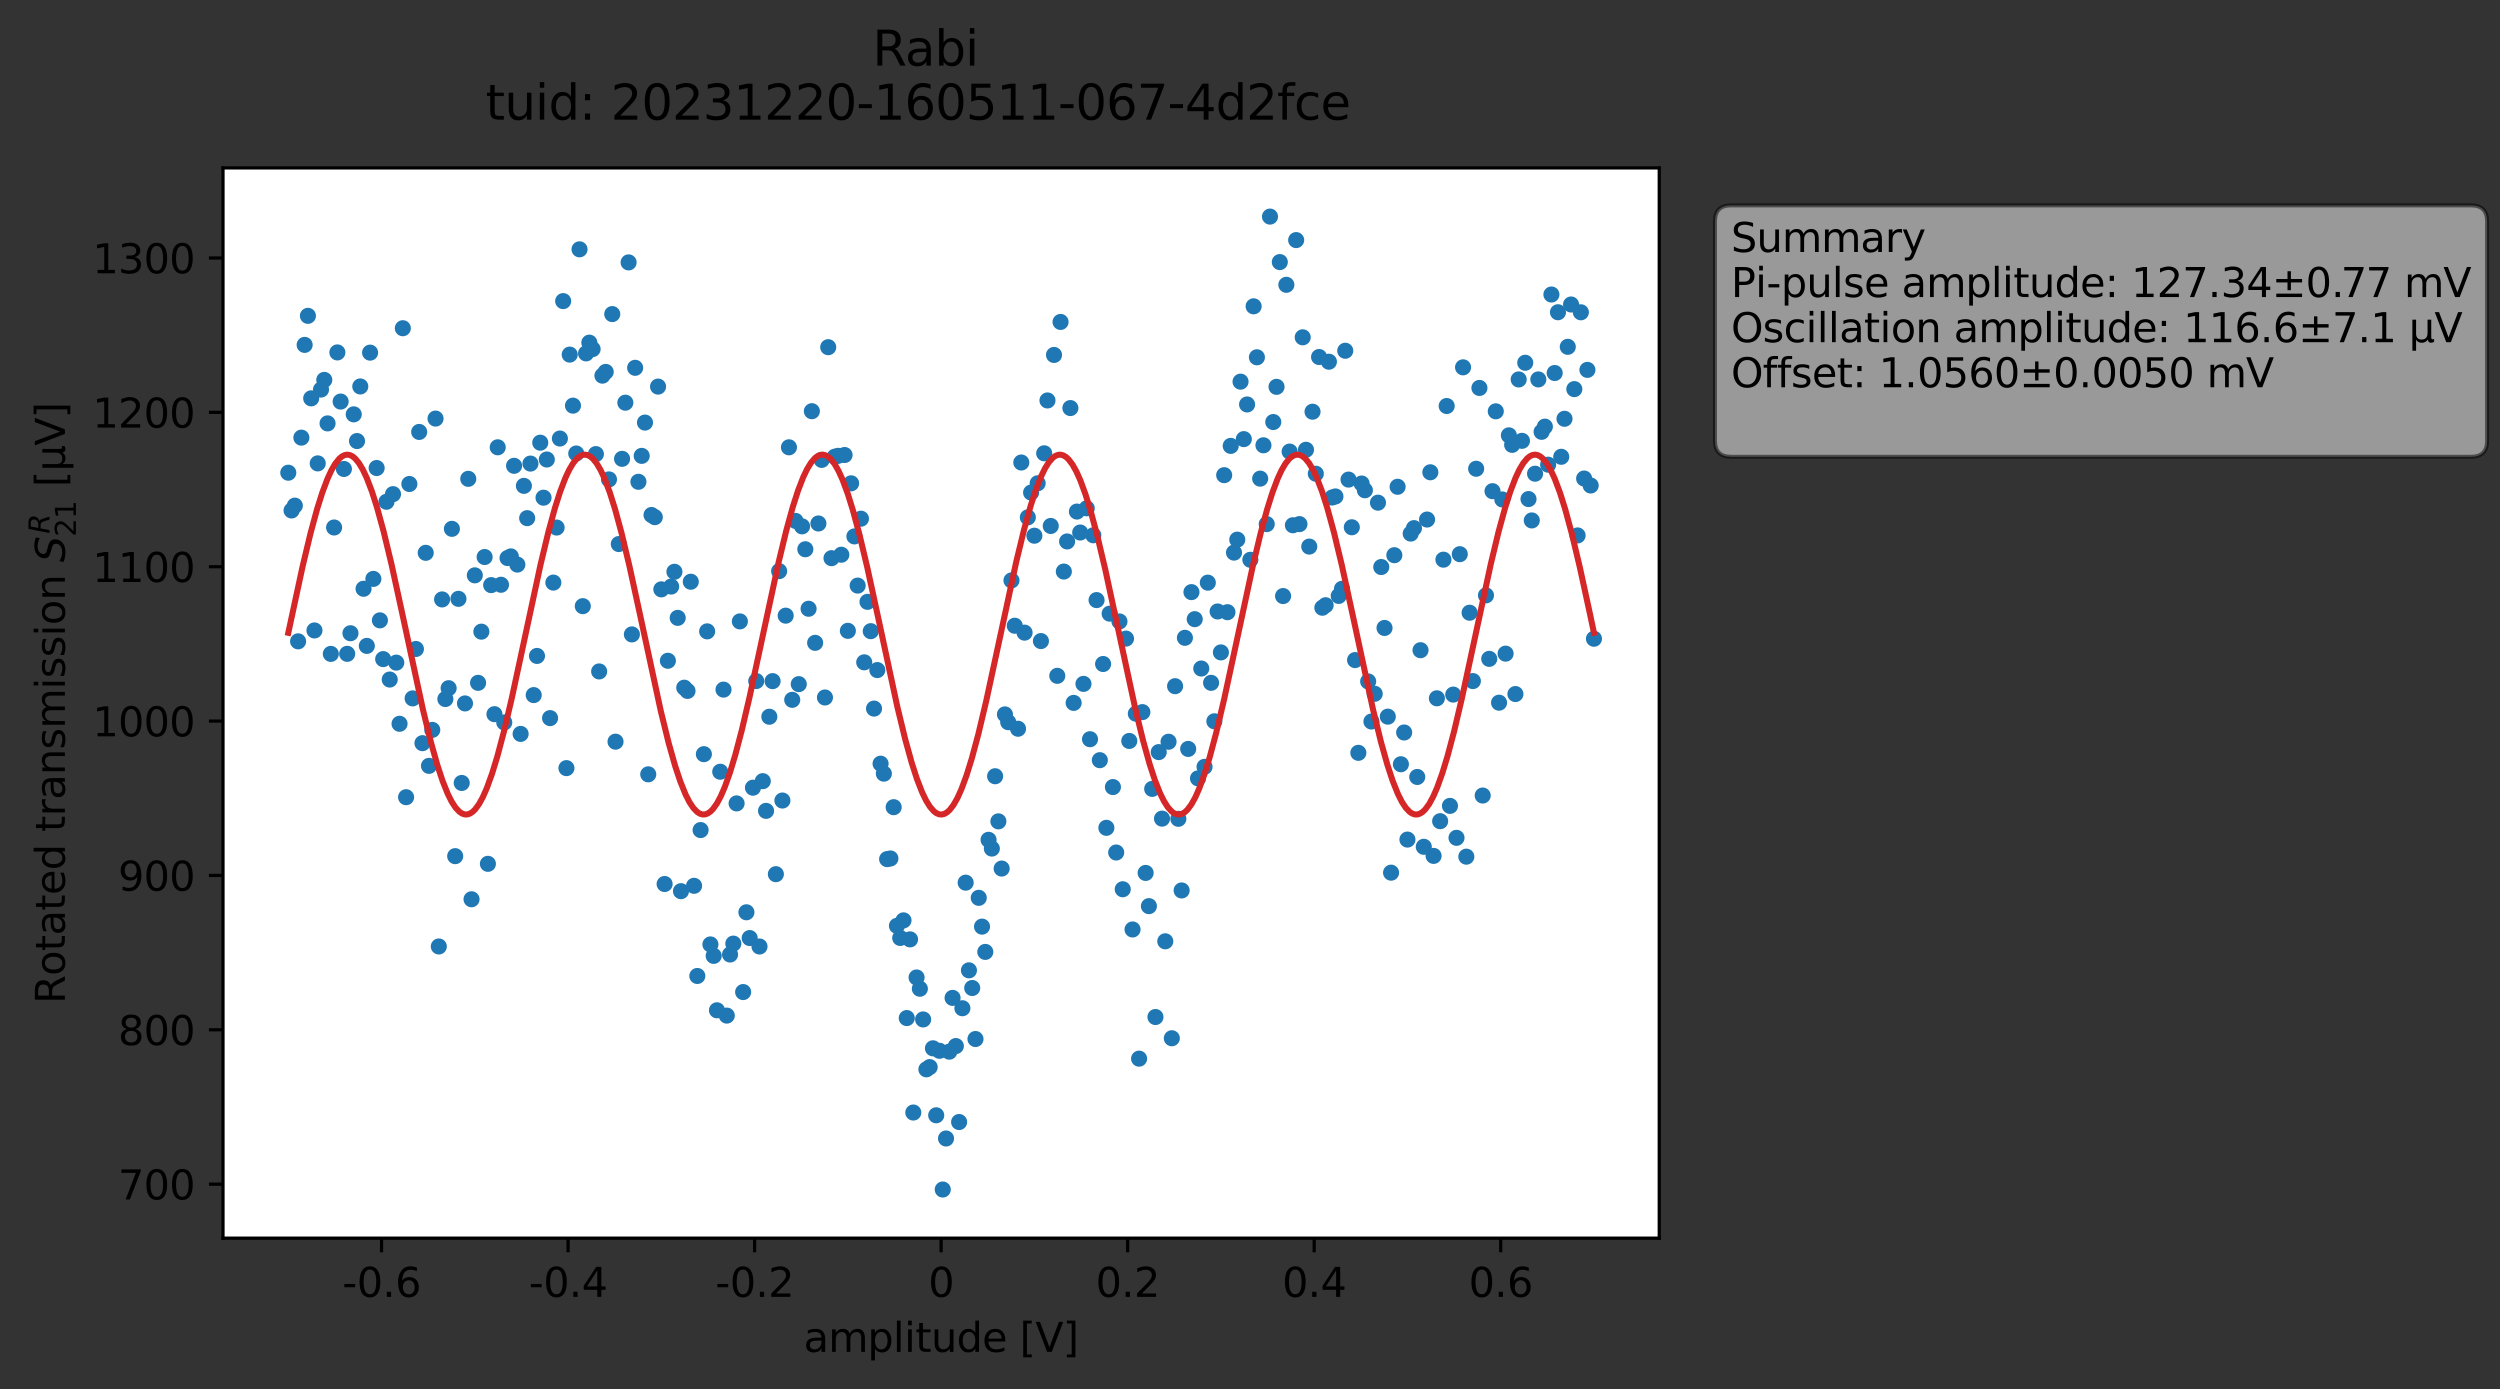 <?xml version="1.0" encoding="utf-8" standalone="no"?>
<!DOCTYPE svg PUBLIC "-//W3C//DTD SVG 1.1//EN"
  "http://www.w3.org/Graphics/SVG/1.1/DTD/svg11.dtd">
<svg xmlns:xlink="http://www.w3.org/1999/xlink" width="621.626pt" height="345.428pt" viewBox="0 0 621.626 345.428" xmlns="http://www.w3.org/2000/svg" version="1.1">
 <rect x="0" y="0" width="621.626" height="345.428" fill="#333333" stroke="none"/>
 <defs>
  <style type="text/css">*{stroke-linejoin: round; stroke-linecap: butt}</style>
 </defs>
 <g id="figure_1">
  <g id="patch_1">
   <path d="M 0 345.428 
L 621.626 345.428 
L 621.626 -0 
L 0 -0 
L 0 345.428 
z
" style="fill: none; opacity: 0"/>
  </g>
  <g id="axes_1">
   <g id="patch_2">
    <path d="M 55.45 307.872 
L 412.57 307.872 
L 412.57 41.76 
L 55.45 41.76 
z
" style="fill: #ffffff"/>
   </g>
   <g id="matplotlib.axis_1">
    <g id="xtick_1">
     <g id="line2d_1">
      <defs>
       <path id="m828bfbef6e" d="M 0 0 
L 0 3.5 
" style="stroke: #000000; stroke-width: 0.8"/>
      </defs>
      <g>
       <use xlink:href="#m828bfbef6e" x="94.872" y="307.872" style="stroke: #000000; stroke-width: 0.8"/>
      </g>
     </g>
     <g id="text_1">
      <!-- -0.6 -->
      <g transform="translate(85.117 322.47) scale(0.1 -0.1)">
       <defs>
        <path id="DejaVuSans-2d" d="M 313 2009 
L 1997 2009 
L 1997 1497 
L 313 1497 
L 313 2009 
z
" transform="scale(0.016)"/>
        <path id="DejaVuSans-30" d="M 2034 4250 
Q 1547 4250 1301 3770 
Q 1056 3291 1056 2328 
Q 1056 1369 1301 889 
Q 1547 409 2034 409 
Q 2525 409 2770 889 
Q 3016 1369 3016 2328 
Q 3016 3291 2770 3770 
Q 2525 4250 2034 4250 
z
M 2034 4750 
Q 2819 4750 3233 4129 
Q 3647 3509 3647 2328 
Q 3647 1150 3233 529 
Q 2819 -91 2034 -91 
Q 1250 -91 836 529 
Q 422 1150 422 2328 
Q 422 3509 836 4129 
Q 1250 4750 2034 4750 
z
" transform="scale(0.016)"/>
        <path id="DejaVuSans-2e" d="M 684 794 
L 1344 794 
L 1344 0 
L 684 0 
L 684 794 
z
" transform="scale(0.016)"/>
        <path id="DejaVuSans-36" d="M 2113 2584 
Q 1688 2584 1439 2293 
Q 1191 2003 1191 1497 
Q 1191 994 1439 701 
Q 1688 409 2113 409 
Q 2538 409 2786 701 
Q 3034 994 3034 1497 
Q 3034 2003 2786 2293 
Q 2538 2584 2113 2584 
z
M 3366 4563 
L 3366 3988 
Q 3128 4100 2886 4159 
Q 2644 4219 2406 4219 
Q 1781 4219 1451 3797 
Q 1122 3375 1075 2522 
Q 1259 2794 1537 2939 
Q 1816 3084 2150 3084 
Q 2853 3084 3261 2657 
Q 3669 2231 3669 1497 
Q 3669 778 3244 343 
Q 2819 -91 2113 -91 
Q 1303 -91 875 529 
Q 447 1150 447 2328 
Q 447 3434 972 4092 
Q 1497 4750 2381 4750 
Q 2619 4750 2861 4703 
Q 3103 4656 3366 4563 
z
" transform="scale(0.016)"/>
       </defs>
       <use xlink:href="#DejaVuSans-2d"/>
       <use xlink:href="#DejaVuSans-30" x="36.084"/>
       <use xlink:href="#DejaVuSans-2e" x="99.707"/>
       <use xlink:href="#DejaVuSans-36" x="131.494"/>
      </g>
     </g>
    </g>
    <g id="xtick_2">
     <g id="line2d_2">
      <g>
       <use xlink:href="#m828bfbef6e" x="141.252" y="307.872" style="stroke: #000000; stroke-width: 0.8"/>
      </g>
     </g>
     <g id="text_2">
      <!-- -0.4 -->
      <g transform="translate(131.496 322.47) scale(0.1 -0.1)">
       <defs>
        <path id="DejaVuSans-34" d="M 2419 4116 
L 825 1625 
L 2419 1625 
L 2419 4116 
z
M 2253 4666 
L 3047 4666 
L 3047 1625 
L 3713 1625 
L 3713 1100 
L 3047 1100 
L 3047 0 
L 2419 0 
L 2419 1100 
L 313 1100 
L 313 1709 
L 2253 4666 
z
" transform="scale(0.016)"/>
       </defs>
       <use xlink:href="#DejaVuSans-2d"/>
       <use xlink:href="#DejaVuSans-30" x="36.084"/>
       <use xlink:href="#DejaVuSans-2e" x="99.707"/>
       <use xlink:href="#DejaVuSans-34" x="131.494"/>
      </g>
     </g>
    </g>
    <g id="xtick_3">
     <g id="line2d_3">
      <g>
       <use xlink:href="#m828bfbef6e" x="187.631" y="307.872" style="stroke: #000000; stroke-width: 0.8"/>
      </g>
     </g>
     <g id="text_3">
      <!-- -0.2 -->
      <g transform="translate(177.875 322.47) scale(0.1 -0.1)">
       <defs>
        <path id="DejaVuSans-32" d="M 1228 531 
L 3431 531 
L 3431 0 
L 469 0 
L 469 531 
Q 828 903 1448 1529 
Q 2069 2156 2228 2338 
Q 2531 2678 2651 2914 
Q 2772 3150 2772 3378 
Q 2772 3750 2511 3984 
Q 2250 4219 1831 4219 
Q 1534 4219 1204 4116 
Q 875 4013 500 3803 
L 500 4441 
Q 881 4594 1212 4672 
Q 1544 4750 1819 4750 
Q 2544 4750 2975 4387 
Q 3406 4025 3406 3419 
Q 3406 3131 3298 2873 
Q 3191 2616 2906 2266 
Q 2828 2175 2409 1742 
Q 1991 1309 1228 531 
z
" transform="scale(0.016)"/>
       </defs>
       <use xlink:href="#DejaVuSans-2d"/>
       <use xlink:href="#DejaVuSans-30" x="36.084"/>
       <use xlink:href="#DejaVuSans-2e" x="99.707"/>
       <use xlink:href="#DejaVuSans-32" x="131.494"/>
      </g>
     </g>
    </g>
    <g id="xtick_4">
     <g id="line2d_4">
      <g>
       <use xlink:href="#m828bfbef6e" x="234.01" y="307.872" style="stroke: #000000; stroke-width: 0.8"/>
      </g>
     </g>
     <g id="text_4">
      <!-- 0 -->
      <g transform="translate(230.829 322.47) scale(0.1 -0.1)">
       <use xlink:href="#DejaVuSans-30"/>
      </g>
     </g>
    </g>
    <g id="xtick_5">
     <g id="line2d_5">
      <g>
       <use xlink:href="#m828bfbef6e" x="280.389" y="307.872" style="stroke: #000000; stroke-width: 0.8"/>
      </g>
     </g>
     <g id="text_5">
      <!-- 0.2 -->
      <g transform="translate(272.438 322.47) scale(0.1 -0.1)">
       <use xlink:href="#DejaVuSans-30"/>
       <use xlink:href="#DejaVuSans-2e" x="63.623"/>
       <use xlink:href="#DejaVuSans-32" x="95.41"/>
      </g>
     </g>
    </g>
    <g id="xtick_6">
     <g id="line2d_6">
      <g>
       <use xlink:href="#m828bfbef6e" x="326.768" y="307.872" style="stroke: #000000; stroke-width: 0.8"/>
      </g>
     </g>
     <g id="text_6">
      <!-- 0.4 -->
      <g transform="translate(318.817 322.47) scale(0.1 -0.1)">
       <use xlink:href="#DejaVuSans-30"/>
       <use xlink:href="#DejaVuSans-2e" x="63.623"/>
       <use xlink:href="#DejaVuSans-34" x="95.41"/>
      </g>
     </g>
    </g>
    <g id="xtick_7">
     <g id="line2d_7">
      <g>
       <use xlink:href="#m828bfbef6e" x="373.148" y="307.872" style="stroke: #000000; stroke-width: 0.8"/>
      </g>
     </g>
     <g id="text_7">
      <!-- 0.6 -->
      <g transform="translate(365.196 322.47) scale(0.1 -0.1)">
       <use xlink:href="#DejaVuSans-30"/>
       <use xlink:href="#DejaVuSans-2e" x="63.623"/>
       <use xlink:href="#DejaVuSans-36" x="95.41"/>
      </g>
     </g>
    </g>
    <g id="text_8">
     <!-- amplitude [V] -->
     <g transform="translate(199.833 336.149) scale(0.1 -0.1)">
      <defs>
       <path id="DejaVuSans-61" d="M 2194 1759 
Q 1497 1759 1228 1600 
Q 959 1441 959 1056 
Q 959 750 1161 570 
Q 1363 391 1709 391 
Q 2188 391 2477 730 
Q 2766 1069 2766 1631 
L 2766 1759 
L 2194 1759 
z
M 3341 1997 
L 3341 0 
L 2766 0 
L 2766 531 
Q 2569 213 2275 61 
Q 1981 -91 1556 -91 
Q 1019 -91 701 211 
Q 384 513 384 1019 
Q 384 1609 779 1909 
Q 1175 2209 1959 2209 
L 2766 2209 
L 2766 2266 
Q 2766 2663 2505 2880 
Q 2244 3097 1772 3097 
Q 1472 3097 1187 3025 
Q 903 2953 641 2809 
L 641 3341 
Q 956 3463 1253 3523 
Q 1550 3584 1831 3584 
Q 2591 3584 2966 3190 
Q 3341 2797 3341 1997 
z
" transform="scale(0.016)"/>
       <path id="DejaVuSans-6d" d="M 3328 2828 
Q 3544 3216 3844 3400 
Q 4144 3584 4550 3584 
Q 5097 3584 5394 3201 
Q 5691 2819 5691 2113 
L 5691 0 
L 5113 0 
L 5113 2094 
Q 5113 2597 4934 2840 
Q 4756 3084 4391 3084 
Q 3944 3084 3684 2787 
Q 3425 2491 3425 1978 
L 3425 0 
L 2847 0 
L 2847 2094 
Q 2847 2600 2669 2842 
Q 2491 3084 2119 3084 
Q 1678 3084 1418 2786 
Q 1159 2488 1159 1978 
L 1159 0 
L 581 0 
L 581 3500 
L 1159 3500 
L 1159 2956 
Q 1356 3278 1631 3431 
Q 1906 3584 2284 3584 
Q 2666 3584 2933 3390 
Q 3200 3197 3328 2828 
z
" transform="scale(0.016)"/>
       <path id="DejaVuSans-70" d="M 1159 525 
L 1159 -1331 
L 581 -1331 
L 581 3500 
L 1159 3500 
L 1159 2969 
Q 1341 3281 1617 3432 
Q 1894 3584 2278 3584 
Q 2916 3584 3314 3078 
Q 3713 2572 3713 1747 
Q 3713 922 3314 415 
Q 2916 -91 2278 -91 
Q 1894 -91 1617 61 
Q 1341 213 1159 525 
z
M 3116 1747 
Q 3116 2381 2855 2742 
Q 2594 3103 2138 3103 
Q 1681 3103 1420 2742 
Q 1159 2381 1159 1747 
Q 1159 1113 1420 752 
Q 1681 391 2138 391 
Q 2594 391 2855 752 
Q 3116 1113 3116 1747 
z
" transform="scale(0.016)"/>
       <path id="DejaVuSans-6c" d="M 603 4863 
L 1178 4863 
L 1178 0 
L 603 0 
L 603 4863 
z
" transform="scale(0.016)"/>
       <path id="DejaVuSans-69" d="M 603 3500 
L 1178 3500 
L 1178 0 
L 603 0 
L 603 3500 
z
M 603 4863 
L 1178 4863 
L 1178 4134 
L 603 4134 
L 603 4863 
z
" transform="scale(0.016)"/>
       <path id="DejaVuSans-74" d="M 1172 4494 
L 1172 3500 
L 2356 3500 
L 2356 3053 
L 1172 3053 
L 1172 1153 
Q 1172 725 1289 603 
Q 1406 481 1766 481 
L 2356 481 
L 2356 0 
L 1766 0 
Q 1100 0 847 248 
Q 594 497 594 1153 
L 594 3053 
L 172 3053 
L 172 3500 
L 594 3500 
L 594 4494 
L 1172 4494 
z
" transform="scale(0.016)"/>
       <path id="DejaVuSans-75" d="M 544 1381 
L 544 3500 
L 1119 3500 
L 1119 1403 
Q 1119 906 1312 657 
Q 1506 409 1894 409 
Q 2359 409 2629 706 
Q 2900 1003 2900 1516 
L 2900 3500 
L 3475 3500 
L 3475 0 
L 2900 0 
L 2900 538 
Q 2691 219 2414 64 
Q 2138 -91 1772 -91 
Q 1169 -91 856 284 
Q 544 659 544 1381 
z
M 1991 3584 
L 1991 3584 
z
" transform="scale(0.016)"/>
       <path id="DejaVuSans-64" d="M 2906 2969 
L 2906 4863 
L 3481 4863 
L 3481 0 
L 2906 0 
L 2906 525 
Q 2725 213 2448 61 
Q 2172 -91 1784 -91 
Q 1150 -91 751 415 
Q 353 922 353 1747 
Q 353 2572 751 3078 
Q 1150 3584 1784 3584 
Q 2172 3584 2448 3432 
Q 2725 3281 2906 2969 
z
M 947 1747 
Q 947 1113 1208 752 
Q 1469 391 1925 391 
Q 2381 391 2643 752 
Q 2906 1113 2906 1747 
Q 2906 2381 2643 2742 
Q 2381 3103 1925 3103 
Q 1469 3103 1208 2742 
Q 947 2381 947 1747 
z
" transform="scale(0.016)"/>
       <path id="DejaVuSans-65" d="M 3597 1894 
L 3597 1613 
L 953 1613 
Q 991 1019 1311 708 
Q 1631 397 2203 397 
Q 2534 397 2845 478 
Q 3156 559 3463 722 
L 3463 178 
Q 3153 47 2828 -22 
Q 2503 -91 2169 -91 
Q 1331 -91 842 396 
Q 353 884 353 1716 
Q 353 2575 817 3079 
Q 1281 3584 2069 3584 
Q 2775 3584 3186 3129 
Q 3597 2675 3597 1894 
z
M 3022 2063 
Q 3016 2534 2758 2815 
Q 2500 3097 2075 3097 
Q 1594 3097 1305 2825 
Q 1016 2553 972 2059 
L 3022 2063 
z
" transform="scale(0.016)"/>
       <path id="DejaVuSans-20" transform="scale(0.016)"/>
       <path id="DejaVuSans-5b" d="M 550 4863 
L 1875 4863 
L 1875 4416 
L 1125 4416 
L 1125 -397 
L 1875 -397 
L 1875 -844 
L 550 -844 
L 550 4863 
z
" transform="scale(0.016)"/>
       <path id="DejaVuSans-56" d="M 1831 0 
L 50 4666 
L 709 4666 
L 2188 738 
L 3669 4666 
L 4325 4666 
L 2547 0 
L 1831 0 
z
" transform="scale(0.016)"/>
       <path id="DejaVuSans-5d" d="M 1947 4863 
L 1947 -844 
L 622 -844 
L 622 -397 
L 1369 -397 
L 1369 4416 
L 622 4416 
L 622 4863 
L 1947 4863 
z
" transform="scale(0.016)"/>
      </defs>
      <use xlink:href="#DejaVuSans-61"/>
      <use xlink:href="#DejaVuSans-6d" x="61.279"/>
      <use xlink:href="#DejaVuSans-70" x="158.691"/>
      <use xlink:href="#DejaVuSans-6c" x="222.168"/>
      <use xlink:href="#DejaVuSans-69" x="249.951"/>
      <use xlink:href="#DejaVuSans-74" x="277.734"/>
      <use xlink:href="#DejaVuSans-75" x="316.943"/>
      <use xlink:href="#DejaVuSans-64" x="380.322"/>
      <use xlink:href="#DejaVuSans-65" x="443.799"/>
      <use xlink:href="#DejaVuSans-20" x="505.322"/>
      <use xlink:href="#DejaVuSans-5b" x="537.109"/>
      <use xlink:href="#DejaVuSans-56" x="576.123"/>
      <use xlink:href="#DejaVuSans-5d" x="644.531"/>
     </g>
    </g>
   </g>
   <g id="matplotlib.axis_2">
    <g id="ytick_1">
     <g id="line2d_8">
      <defs>
       <path id="m5a13c83c9e" d="M 0 0 
L -3.5 0 
" style="stroke: #000000; stroke-width: 0.8"/>
      </defs>
      <g>
       <use xlink:href="#m5a13c83c9e" x="55.45" y="294.443" style="stroke: #000000; stroke-width: 0.8"/>
      </g>
     </g>
     <g id="text_9">
      <!-- 700 -->
      <g transform="translate(29.363 298.242) scale(0.1 -0.1)">
       <defs>
        <path id="DejaVuSans-37" d="M 525 4666 
L 3525 4666 
L 3525 4397 
L 1831 0 
L 1172 0 
L 2766 4134 
L 525 4134 
L 525 4666 
z
" transform="scale(0.016)"/>
       </defs>
       <use xlink:href="#DejaVuSans-37"/>
       <use xlink:href="#DejaVuSans-30" x="63.623"/>
       <use xlink:href="#DejaVuSans-30" x="127.246"/>
      </g>
     </g>
    </g>
    <g id="ytick_2">
     <g id="line2d_9">
      <g>
       <use xlink:href="#m5a13c83c9e" x="55.45" y="256.061" style="stroke: #000000; stroke-width: 0.8"/>
      </g>
     </g>
     <g id="text_10">
      <!-- 800 -->
      <g transform="translate(29.363 259.86) scale(0.1 -0.1)">
       <defs>
        <path id="DejaVuSans-38" d="M 2034 2216 
Q 1584 2216 1326 1975 
Q 1069 1734 1069 1313 
Q 1069 891 1326 650 
Q 1584 409 2034 409 
Q 2484 409 2743 651 
Q 3003 894 3003 1313 
Q 3003 1734 2745 1975 
Q 2488 2216 2034 2216 
z
M 1403 2484 
Q 997 2584 770 2862 
Q 544 3141 544 3541 
Q 544 4100 942 4425 
Q 1341 4750 2034 4750 
Q 2731 4750 3128 4425 
Q 3525 4100 3525 3541 
Q 3525 3141 3298 2862 
Q 3072 2584 2669 2484 
Q 3125 2378 3379 2068 
Q 3634 1759 3634 1313 
Q 3634 634 3220 271 
Q 2806 -91 2034 -91 
Q 1263 -91 848 271 
Q 434 634 434 1313 
Q 434 1759 690 2068 
Q 947 2378 1403 2484 
z
M 1172 3481 
Q 1172 3119 1398 2916 
Q 1625 2713 2034 2713 
Q 2441 2713 2670 2916 
Q 2900 3119 2900 3481 
Q 2900 3844 2670 4047 
Q 2441 4250 2034 4250 
Q 1625 4250 1398 4047 
Q 1172 3844 1172 3481 
z
" transform="scale(0.016)"/>
       </defs>
       <use xlink:href="#DejaVuSans-38"/>
       <use xlink:href="#DejaVuSans-30" x="63.623"/>
       <use xlink:href="#DejaVuSans-30" x="127.246"/>
      </g>
     </g>
    </g>
    <g id="ytick_3">
     <g id="line2d_10">
      <g>
       <use xlink:href="#m5a13c83c9e" x="55.45" y="217.679" style="stroke: #000000; stroke-width: 0.8"/>
      </g>
     </g>
     <g id="text_11">
      <!-- 900 -->
      <g transform="translate(29.363 221.478) scale(0.1 -0.1)">
       <defs>
        <path id="DejaVuSans-39" d="M 703 97 
L 703 672 
Q 941 559 1184 500 
Q 1428 441 1663 441 
Q 2288 441 2617 861 
Q 2947 1281 2994 2138 
Q 2813 1869 2534 1725 
Q 2256 1581 1919 1581 
Q 1219 1581 811 2004 
Q 403 2428 403 3163 
Q 403 3881 828 4315 
Q 1253 4750 1959 4750 
Q 2769 4750 3195 4129 
Q 3622 3509 3622 2328 
Q 3622 1225 3098 567 
Q 2575 -91 1691 -91 
Q 1453 -91 1209 -44 
Q 966 3 703 97 
z
M 1959 2075 
Q 2384 2075 2632 2365 
Q 2881 2656 2881 3163 
Q 2881 3666 2632 3958 
Q 2384 4250 1959 4250 
Q 1534 4250 1286 3958 
Q 1038 3666 1038 3163 
Q 1038 2656 1286 2365 
Q 1534 2075 1959 2075 
z
" transform="scale(0.016)"/>
       </defs>
       <use xlink:href="#DejaVuSans-39"/>
       <use xlink:href="#DejaVuSans-30" x="63.623"/>
       <use xlink:href="#DejaVuSans-30" x="127.246"/>
      </g>
     </g>
    </g>
    <g id="ytick_4">
     <g id="line2d_11">
      <g>
       <use xlink:href="#m5a13c83c9e" x="55.45" y="179.296" style="stroke: #000000; stroke-width: 0.8"/>
      </g>
     </g>
     <g id="text_12">
      <!-- 1000 -->
      <g transform="translate(23 183.096) scale(0.1 -0.1)">
       <defs>
        <path id="DejaVuSans-31" d="M 794 531 
L 1825 531 
L 1825 4091 
L 703 3866 
L 703 4441 
L 1819 4666 
L 2450 4666 
L 2450 531 
L 3481 531 
L 3481 0 
L 794 0 
L 794 531 
z
" transform="scale(0.016)"/>
       </defs>
       <use xlink:href="#DejaVuSans-31"/>
       <use xlink:href="#DejaVuSans-30" x="63.623"/>
       <use xlink:href="#DejaVuSans-30" x="127.246"/>
       <use xlink:href="#DejaVuSans-30" x="190.869"/>
      </g>
     </g>
    </g>
    <g id="ytick_5">
     <g id="line2d_12">
      <g>
       <use xlink:href="#m5a13c83c9e" x="55.45" y="140.914" style="stroke: #000000; stroke-width: 0.8"/>
      </g>
     </g>
     <g id="text_13">
      <!-- 1100 -->
      <g transform="translate(23 144.713) scale(0.1 -0.1)">
       <use xlink:href="#DejaVuSans-31"/>
       <use xlink:href="#DejaVuSans-31" x="63.623"/>
       <use xlink:href="#DejaVuSans-30" x="127.246"/>
       <use xlink:href="#DejaVuSans-30" x="190.869"/>
      </g>
     </g>
    </g>
    <g id="ytick_6">
     <g id="line2d_13">
      <g>
       <use xlink:href="#m5a13c83c9e" x="55.45" y="102.532" style="stroke: #000000; stroke-width: 0.8"/>
      </g>
     </g>
     <g id="text_14">
      <!-- 1200 -->
      <g transform="translate(23 106.331) scale(0.1 -0.1)">
       <use xlink:href="#DejaVuSans-31"/>
       <use xlink:href="#DejaVuSans-32" x="63.623"/>
       <use xlink:href="#DejaVuSans-30" x="127.246"/>
       <use xlink:href="#DejaVuSans-30" x="190.869"/>
      </g>
     </g>
    </g>
    <g id="ytick_7">
     <g id="line2d_14">
      <g>
       <use xlink:href="#m5a13c83c9e" x="55.45" y="64.15" style="stroke: #000000; stroke-width: 0.8"/>
      </g>
     </g>
     <g id="text_15">
      <!-- 1300 -->
      <g transform="translate(23 67.949) scale(0.1 -0.1)">
       <defs>
        <path id="DejaVuSans-33" d="M 2597 2516 
Q 3050 2419 3304 2112 
Q 3559 1806 3559 1356 
Q 3559 666 3084 287 
Q 2609 -91 1734 -91 
Q 1441 -91 1130 -33 
Q 819 25 488 141 
L 488 750 
Q 750 597 1062 519 
Q 1375 441 1716 441 
Q 2309 441 2620 675 
Q 2931 909 2931 1356 
Q 2931 1769 2642 2001 
Q 2353 2234 1838 2234 
L 1294 2234 
L 1294 2753 
L 1863 2753 
Q 2328 2753 2575 2939 
Q 2822 3125 2822 3475 
Q 2822 3834 2567 4026 
Q 2313 4219 1838 4219 
Q 1578 4219 1281 4162 
Q 984 4106 628 3988 
L 628 4550 
Q 988 4650 1302 4700 
Q 1616 4750 1894 4750 
Q 2613 4750 3031 4423 
Q 3450 4097 3450 3541 
Q 3450 3153 3228 2886 
Q 3006 2619 2597 2516 
z
" transform="scale(0.016)"/>
       </defs>
       <use xlink:href="#DejaVuSans-31"/>
       <use xlink:href="#DejaVuSans-33" x="63.623"/>
       <use xlink:href="#DejaVuSans-30" x="127.246"/>
       <use xlink:href="#DejaVuSans-30" x="190.869"/>
      </g>
     </g>
    </g>
    <g id="text_16">
     <!-- Rotated transmission $S_{21}^R$ [μV] -->
     <g transform="translate(16.2 249.566) rotate(-90) scale(0.1 -0.1)">
      <defs>
       <path id="DejaVuSans-52" d="M 2841 2188 
Q 3044 2119 3236 1894 
Q 3428 1669 3622 1275 
L 4263 0 
L 3584 0 
L 2988 1197 
Q 2756 1666 2539 1819 
Q 2322 1972 1947 1972 
L 1259 1972 
L 1259 0 
L 628 0 
L 628 4666 
L 2053 4666 
Q 2853 4666 3247 4331 
Q 3641 3997 3641 3322 
Q 3641 2881 3436 2590 
Q 3231 2300 2841 2188 
z
M 1259 4147 
L 1259 2491 
L 2053 2491 
Q 2509 2491 2742 2702 
Q 2975 2913 2975 3322 
Q 2975 3731 2742 3939 
Q 2509 4147 2053 4147 
L 1259 4147 
z
" transform="scale(0.016)"/>
       <path id="DejaVuSans-6f" d="M 1959 3097 
Q 1497 3097 1228 2736 
Q 959 2375 959 1747 
Q 959 1119 1226 758 
Q 1494 397 1959 397 
Q 2419 397 2687 759 
Q 2956 1122 2956 1747 
Q 2956 2369 2687 2733 
Q 2419 3097 1959 3097 
z
M 1959 3584 
Q 2709 3584 3137 3096 
Q 3566 2609 3566 1747 
Q 3566 888 3137 398 
Q 2709 -91 1959 -91 
Q 1206 -91 779 398 
Q 353 888 353 1747 
Q 353 2609 779 3096 
Q 1206 3584 1959 3584 
z
" transform="scale(0.016)"/>
       <path id="DejaVuSans-72" d="M 2631 2963 
Q 2534 3019 2420 3045 
Q 2306 3072 2169 3072 
Q 1681 3072 1420 2755 
Q 1159 2438 1159 1844 
L 1159 0 
L 581 0 
L 581 3500 
L 1159 3500 
L 1159 2956 
Q 1341 3275 1631 3429 
Q 1922 3584 2338 3584 
Q 2397 3584 2469 3576 
Q 2541 3569 2628 3553 
L 2631 2963 
z
" transform="scale(0.016)"/>
       <path id="DejaVuSans-6e" d="M 3513 2113 
L 3513 0 
L 2938 0 
L 2938 2094 
Q 2938 2591 2744 2837 
Q 2550 3084 2163 3084 
Q 1697 3084 1428 2787 
Q 1159 2491 1159 1978 
L 1159 0 
L 581 0 
L 581 3500 
L 1159 3500 
L 1159 2956 
Q 1366 3272 1645 3428 
Q 1925 3584 2291 3584 
Q 2894 3584 3203 3211 
Q 3513 2838 3513 2113 
z
" transform="scale(0.016)"/>
       <path id="DejaVuSans-73" d="M 2834 3397 
L 2834 2853 
Q 2591 2978 2328 3040 
Q 2066 3103 1784 3103 
Q 1356 3103 1142 2972 
Q 928 2841 928 2578 
Q 928 2378 1081 2264 
Q 1234 2150 1697 2047 
L 1894 2003 
Q 2506 1872 2764 1633 
Q 3022 1394 3022 966 
Q 3022 478 2636 193 
Q 2250 -91 1575 -91 
Q 1294 -91 989 -36 
Q 684 19 347 128 
L 347 722 
Q 666 556 975 473 
Q 1284 391 1588 391 
Q 1994 391 2212 530 
Q 2431 669 2431 922 
Q 2431 1156 2273 1281 
Q 2116 1406 1581 1522 
L 1381 1569 
Q 847 1681 609 1914 
Q 372 2147 372 2553 
Q 372 3047 722 3315 
Q 1072 3584 1716 3584 
Q 2034 3584 2315 3537 
Q 2597 3491 2834 3397 
z
" transform="scale(0.016)"/>
       <path id="DejaVuSans-Oblique-53" d="M 3859 4513 
L 3738 3897 
Q 3422 4066 3111 4152 
Q 2800 4238 2509 4238 
Q 1944 4238 1609 3991 
Q 1275 3744 1275 3334 
Q 1275 3109 1398 2989 
Q 1522 2869 2034 2731 
L 2413 2638 
Q 3053 2472 3303 2217 
Q 3553 1963 3553 1503 
Q 3553 797 2998 353 
Q 2444 -91 1538 -91 
Q 1166 -91 791 -17 
Q 416 56 38 206 
L 166 856 
Q 513 641 861 531 
Q 1209 422 1556 422 
Q 2147 422 2503 684 
Q 2859 947 2859 1369 
Q 2859 1650 2717 1795 
Q 2575 1941 2106 2059 
L 1728 2156 
Q 1081 2325 845 2545 
Q 609 2766 609 3163 
Q 609 3859 1145 4304 
Q 1681 4750 2541 4750 
Q 2875 4750 3203 4690 
Q 3531 4631 3859 4513 
z
" transform="scale(0.016)"/>
       <path id="DejaVuSans-Oblique-52" d="M 1613 4147 
L 1294 2491 
L 2106 2491 
Q 2584 2491 2879 2755 
Q 3175 3019 3175 3444 
Q 3175 3784 2976 3965 
Q 2778 4147 2406 4147 
L 1613 4147 
z
M 2772 2241 
Q 2972 2194 3105 2009 
Q 3238 1825 3413 1275 
L 3809 0 
L 3144 0 
L 2778 1197 
Q 2638 1659 2453 1815 
Q 2269 1972 1888 1972 
L 1191 1972 
L 806 0 
L 172 0 
L 1081 4666 
L 2503 4666 
Q 3150 4666 3495 4373 
Q 3841 4081 3841 3531 
Q 3841 3044 3547 2687 
Q 3253 2331 2772 2241 
z
" transform="scale(0.016)"/>
       <path id="DejaVuSans-3bc" d="M 544 -1331 
L 544 3500 
L 1119 3500 
L 1119 1325 
Q 1119 872 1334 640 
Q 1550 409 1972 409 
Q 2434 409 2667 671 
Q 2900 934 2900 1459 
L 2900 3500 
L 3475 3500 
L 3475 806 
Q 3475 619 3529 530 
Q 3584 441 3700 441 
Q 3728 441 3778 458 
Q 3828 475 3916 513 
L 3916 50 
Q 3788 -22 3673 -56 
Q 3559 -91 3450 -91 
Q 3234 -91 3106 31 
Q 2978 153 2931 403 
Q 2775 156 2548 32 
Q 2322 -91 2016 -91 
Q 1697 -91 1473 31 
Q 1250 153 1119 397 
L 1119 -1331 
L 544 -1331 
z
" transform="scale(0.016)"/>
      </defs>
      <use xlink:href="#DejaVuSans-52" transform="translate(0 0.684)"/>
      <use xlink:href="#DejaVuSans-6f" transform="translate(69.482 0.684)"/>
      <use xlink:href="#DejaVuSans-74" transform="translate(130.664 0.684)"/>
      <use xlink:href="#DejaVuSans-61" transform="translate(169.873 0.684)"/>
      <use xlink:href="#DejaVuSans-74" transform="translate(231.152 0.684)"/>
      <use xlink:href="#DejaVuSans-65" transform="translate(270.361 0.684)"/>
      <use xlink:href="#DejaVuSans-64" transform="translate(331.885 0.684)"/>
      <use xlink:href="#DejaVuSans-20" transform="translate(395.361 0.684)"/>
      <use xlink:href="#DejaVuSans-74" transform="translate(427.148 0.684)"/>
      <use xlink:href="#DejaVuSans-72" transform="translate(466.357 0.684)"/>
      <use xlink:href="#DejaVuSans-61" transform="translate(507.471 0.684)"/>
      <use xlink:href="#DejaVuSans-6e" transform="translate(568.75 0.684)"/>
      <use xlink:href="#DejaVuSans-73" transform="translate(632.129 0.684)"/>
      <use xlink:href="#DejaVuSans-6d" transform="translate(684.229 0.684)"/>
      <use xlink:href="#DejaVuSans-69" transform="translate(781.641 0.684)"/>
      <use xlink:href="#DejaVuSans-73" transform="translate(809.424 0.684)"/>
      <use xlink:href="#DejaVuSans-73" transform="translate(861.523 0.684)"/>
      <use xlink:href="#DejaVuSans-69" transform="translate(913.623 0.684)"/>
      <use xlink:href="#DejaVuSans-6f" transform="translate(941.406 0.684)"/>
      <use xlink:href="#DejaVuSans-6e" transform="translate(1002.588 0.684)"/>
      <use xlink:href="#DejaVuSans-20" transform="translate(1065.967 0.684)"/>
      <use xlink:href="#DejaVuSans-Oblique-53" transform="translate(1097.754 0.684)"/>
      <use xlink:href="#DejaVuSans-Oblique-52" transform="translate(1168.431 38.966) scale(0.7)"/>
      <use xlink:href="#DejaVuSans-32" transform="translate(1161.23 -26.659) scale(0.7)"/>
      <use xlink:href="#DejaVuSans-31" transform="translate(1205.767 -26.659) scale(0.7)"/>
      <use xlink:href="#DejaVuSans-20" transform="translate(1253.037 0.684)"/>
      <use xlink:href="#DejaVuSans-5b" transform="translate(1284.824 0.684)"/>
      <use xlink:href="#DejaVuSans-3bc" transform="translate(1323.838 0.684)"/>
      <use xlink:href="#DejaVuSans-56" transform="translate(1387.461 0.684)"/>
      <use xlink:href="#DejaVuSans-5d" transform="translate(1455.869 0.684)"/>
     </g>
    </g>
   </g>
   <g id="line2d_15">
    <defs>
     <path id="m8b74c5b969" d="M 0 1.5 
C 0.398 1.5 0.779 1.342 1.061 1.061 
C 1.342 0.779 1.5 0.398 1.5 0 
C 1.5 -0.398 1.342 -0.779 1.061 -1.061 
C 0.779 -1.342 0.398 -1.5 0 -1.5 
C -0.398 -1.5 -0.779 -1.342 -1.061 -1.061 
C -1.342 -0.779 -1.5 -0.398 -1.5 0 
C -1.5 0.398 -1.342 0.779 -1.061 1.061 
C -0.779 1.342 -0.398 1.5 0 1.5 
z
" style="stroke: #1f77b4"/>
    </defs>
    <g clip-path="url(#p693f3db968)">
     <use xlink:href="#m8b74c5b969" x="71.683" y="117.54" style="fill: #1f77b4; stroke: #1f77b4"/>
     <use xlink:href="#m8b74c5b969" x="72.496" y="126.927" style="fill: #1f77b4; stroke: #1f77b4"/>
     <use xlink:href="#m8b74c5b969" x="73.31" y="125.73" style="fill: #1f77b4; stroke: #1f77b4"/>
     <use xlink:href="#m8b74c5b969" x="74.124" y="159.471" style="fill: #1f77b4; stroke: #1f77b4"/>
     <use xlink:href="#m8b74c5b969" x="74.937" y="108.819" style="fill: #1f77b4; stroke: #1f77b4"/>
     <use xlink:href="#m8b74c5b969" x="75.751" y="85.756" style="fill: #1f77b4; stroke: #1f77b4"/>
     <use xlink:href="#m8b74c5b969" x="76.565" y="78.534" style="fill: #1f77b4; stroke: #1f77b4"/>
     <use xlink:href="#m8b74c5b969" x="77.378" y="99.048" style="fill: #1f77b4; stroke: #1f77b4"/>
     <use xlink:href="#m8b74c5b969" x="78.192" y="156.76" style="fill: #1f77b4; stroke: #1f77b4"/>
     <use xlink:href="#m8b74c5b969" x="79.006" y="115.222" style="fill: #1f77b4; stroke: #1f77b4"/>
     <use xlink:href="#m8b74c5b969" x="79.819" y="96.866" style="fill: #1f77b4; stroke: #1f77b4"/>
     <use xlink:href="#m8b74c5b969" x="80.633" y="94.462" style="fill: #1f77b4; stroke: #1f77b4"/>
     <use xlink:href="#m8b74c5b969" x="81.447" y="105.278" style="fill: #1f77b4; stroke: #1f77b4"/>
     <use xlink:href="#m8b74c5b969" x="82.26" y="162.593" style="fill: #1f77b4; stroke: #1f77b4"/>
     <use xlink:href="#m8b74c5b969" x="83.074" y="131.16" style="fill: #1f77b4; stroke: #1f77b4"/>
     <use xlink:href="#m8b74c5b969" x="83.888" y="87.631" style="fill: #1f77b4; stroke: #1f77b4"/>
     <use xlink:href="#m8b74c5b969" x="84.701" y="99.85" style="fill: #1f77b4; stroke: #1f77b4"/>
     <use xlink:href="#m8b74c5b969" x="85.515" y="116.609" style="fill: #1f77b4; stroke: #1f77b4"/>
     <use xlink:href="#m8b74c5b969" x="86.329" y="162.575" style="fill: #1f77b4; stroke: #1f77b4"/>
     <use xlink:href="#m8b74c5b969" x="87.142" y="157.455" style="fill: #1f77b4; stroke: #1f77b4"/>
     <use xlink:href="#m8b74c5b969" x="87.956" y="103.028" style="fill: #1f77b4; stroke: #1f77b4"/>
     <use xlink:href="#m8b74c5b969" x="88.77" y="109.666" style="fill: #1f77b4; stroke: #1f77b4"/>
     <use xlink:href="#m8b74c5b969" x="89.583" y="96.092" style="fill: #1f77b4; stroke: #1f77b4"/>
     <use xlink:href="#m8b74c5b969" x="90.397" y="146.397" style="fill: #1f77b4; stroke: #1f77b4"/>
     <use xlink:href="#m8b74c5b969" x="91.211" y="160.604" style="fill: #1f77b4; stroke: #1f77b4"/>
     <use xlink:href="#m8b74c5b969" x="92.024" y="87.684" style="fill: #1f77b4; stroke: #1f77b4"/>
     <use xlink:href="#m8b74c5b969" x="92.838" y="143.942" style="fill: #1f77b4; stroke: #1f77b4"/>
     <use xlink:href="#m8b74c5b969" x="93.652" y="116.375" style="fill: #1f77b4; stroke: #1f77b4"/>
     <use xlink:href="#m8b74c5b969" x="94.466" y="154.25" style="fill: #1f77b4; stroke: #1f77b4"/>
     <use xlink:href="#m8b74c5b969" x="95.279" y="163.885" style="fill: #1f77b4; stroke: #1f77b4"/>
     <use xlink:href="#m8b74c5b969" x="96.093" y="124.763" style="fill: #1f77b4; stroke: #1f77b4"/>
     <use xlink:href="#m8b74c5b969" x="96.907" y="168.967" style="fill: #1f77b4; stroke: #1f77b4"/>
     <use xlink:href="#m8b74c5b969" x="97.72" y="122.87" style="fill: #1f77b4; stroke: #1f77b4"/>
     <use xlink:href="#m8b74c5b969" x="98.534" y="164.762" style="fill: #1f77b4; stroke: #1f77b4"/>
     <use xlink:href="#m8b74c5b969" x="99.348" y="179.97" style="fill: #1f77b4; stroke: #1f77b4"/>
     <use xlink:href="#m8b74c5b969" x="100.161" y="81.613" style="fill: #1f77b4; stroke: #1f77b4"/>
     <use xlink:href="#m8b74c5b969" x="100.975" y="198.226" style="fill: #1f77b4; stroke: #1f77b4"/>
     <use xlink:href="#m8b74c5b969" x="101.789" y="120.344" style="fill: #1f77b4; stroke: #1f77b4"/>
     <use xlink:href="#m8b74c5b969" x="102.602" y="173.656" style="fill: #1f77b4; stroke: #1f77b4"/>
     <use xlink:href="#m8b74c5b969" x="103.416" y="161.368" style="fill: #1f77b4; stroke: #1f77b4"/>
     <use xlink:href="#m8b74c5b969" x="104.23" y="107.402" style="fill: #1f77b4; stroke: #1f77b4"/>
     <use xlink:href="#m8b74c5b969" x="105.043" y="184.79" style="fill: #1f77b4; stroke: #1f77b4"/>
     <use xlink:href="#m8b74c5b969" x="105.857" y="137.46" style="fill: #1f77b4; stroke: #1f77b4"/>
     <use xlink:href="#m8b74c5b969" x="106.671" y="190.429" style="fill: #1f77b4; stroke: #1f77b4"/>
     <use xlink:href="#m8b74c5b969" x="107.484" y="181.489" style="fill: #1f77b4; stroke: #1f77b4"/>
     <use xlink:href="#m8b74c5b969" x="108.298" y="104.08" style="fill: #1f77b4; stroke: #1f77b4"/>
     <use xlink:href="#m8b74c5b969" x="109.112" y="235.34" style="fill: #1f77b4; stroke: #1f77b4"/>
     <use xlink:href="#m8b74c5b969" x="109.925" y="149.047" style="fill: #1f77b4; stroke: #1f77b4"/>
     <use xlink:href="#m8b74c5b969" x="110.739" y="173.816" style="fill: #1f77b4; stroke: #1f77b4"/>
     <use xlink:href="#m8b74c5b969" x="111.553" y="171.119" style="fill: #1f77b4; stroke: #1f77b4"/>
     <use xlink:href="#m8b74c5b969" x="112.366" y="131.495" style="fill: #1f77b4; stroke: #1f77b4"/>
     <use xlink:href="#m8b74c5b969" x="113.18" y="212.883" style="fill: #1f77b4; stroke: #1f77b4"/>
     <use xlink:href="#m8b74c5b969" x="113.994" y="148.901" style="fill: #1f77b4; stroke: #1f77b4"/>
     <use xlink:href="#m8b74c5b969" x="114.807" y="194.682" style="fill: #1f77b4; stroke: #1f77b4"/>
     <use xlink:href="#m8b74c5b969" x="115.621" y="174.907" style="fill: #1f77b4; stroke: #1f77b4"/>
     <use xlink:href="#m8b74c5b969" x="116.435" y="119.062" style="fill: #1f77b4; stroke: #1f77b4"/>
     <use xlink:href="#m8b74c5b969" x="117.248" y="223.602" style="fill: #1f77b4; stroke: #1f77b4"/>
     <use xlink:href="#m8b74c5b969" x="118.062" y="143.059" style="fill: #1f77b4; stroke: #1f77b4"/>
     <use xlink:href="#m8b74c5b969" x="118.876" y="169.788" style="fill: #1f77b4; stroke: #1f77b4"/>
     <use xlink:href="#m8b74c5b969" x="119.689" y="157.063" style="fill: #1f77b4; stroke: #1f77b4"/>
     <use xlink:href="#m8b74c5b969" x="120.503" y="138.502" style="fill: #1f77b4; stroke: #1f77b4"/>
     <use xlink:href="#m8b74c5b969" x="121.317" y="214.79" style="fill: #1f77b4; stroke: #1f77b4"/>
     <use xlink:href="#m8b74c5b969" x="122.13" y="145.487" style="fill: #1f77b4; stroke: #1f77b4"/>
     <use xlink:href="#m8b74c5b969" x="122.944" y="177.58" style="fill: #1f77b4; stroke: #1f77b4"/>
     <use xlink:href="#m8b74c5b969" x="123.758" y="111.222" style="fill: #1f77b4; stroke: #1f77b4"/>
     <use xlink:href="#m8b74c5b969" x="124.571" y="145.4" style="fill: #1f77b4; stroke: #1f77b4"/>
     <use xlink:href="#m8b74c5b969" x="125.385" y="179.634" style="fill: #1f77b4; stroke: #1f77b4"/>
     <use xlink:href="#m8b74c5b969" x="126.199" y="138.756" style="fill: #1f77b4; stroke: #1f77b4"/>
     <use xlink:href="#m8b74c5b969" x="127.012" y="138.346" style="fill: #1f77b4; stroke: #1f77b4"/>
     <use xlink:href="#m8b74c5b969" x="127.826" y="115.823" style="fill: #1f77b4; stroke: #1f77b4"/>
     <use xlink:href="#m8b74c5b969" x="128.64" y="140.386" style="fill: #1f77b4; stroke: #1f77b4"/>
     <use xlink:href="#m8b74c5b969" x="129.453" y="182.488" style="fill: #1f77b4; stroke: #1f77b4"/>
     <use xlink:href="#m8b74c5b969" x="130.267" y="120.811" style="fill: #1f77b4; stroke: #1f77b4"/>
     <use xlink:href="#m8b74c5b969" x="131.081" y="128.839" style="fill: #1f77b4; stroke: #1f77b4"/>
     <use xlink:href="#m8b74c5b969" x="131.894" y="115.271" style="fill: #1f77b4; stroke: #1f77b4"/>
     <use xlink:href="#m8b74c5b969" x="132.708" y="172.836" style="fill: #1f77b4; stroke: #1f77b4"/>
     <use xlink:href="#m8b74c5b969" x="133.522" y="163.097" style="fill: #1f77b4; stroke: #1f77b4"/>
     <use xlink:href="#m8b74c5b969" x="134.335" y="110.075" style="fill: #1f77b4; stroke: #1f77b4"/>
     <use xlink:href="#m8b74c5b969" x="135.149" y="123.753" style="fill: #1f77b4; stroke: #1f77b4"/>
     <use xlink:href="#m8b74c5b969" x="135.963" y="114.255" style="fill: #1f77b4; stroke: #1f77b4"/>
     <use xlink:href="#m8b74c5b969" x="136.776" y="178.559" style="fill: #1f77b4; stroke: #1f77b4"/>
     <use xlink:href="#m8b74c5b969" x="137.59" y="144.865" style="fill: #1f77b4; stroke: #1f77b4"/>
     <use xlink:href="#m8b74c5b969" x="138.404" y="131.177" style="fill: #1f77b4; stroke: #1f77b4"/>
     <use xlink:href="#m8b74c5b969" x="139.217" y="109.042" style="fill: #1f77b4; stroke: #1f77b4"/>
     <use xlink:href="#m8b74c5b969" x="140.031" y="74.87" style="fill: #1f77b4; stroke: #1f77b4"/>
     <use xlink:href="#m8b74c5b969" x="140.845" y="190.994" style="fill: #1f77b4; stroke: #1f77b4"/>
     <use xlink:href="#m8b74c5b969" x="141.658" y="88.172" style="fill: #1f77b4; stroke: #1f77b4"/>
     <use xlink:href="#m8b74c5b969" x="142.472" y="100.864" style="fill: #1f77b4; stroke: #1f77b4"/>
     <use xlink:href="#m8b74c5b969" x="143.286" y="112.766" style="fill: #1f77b4; stroke: #1f77b4"/>
     <use xlink:href="#m8b74c5b969" x="144.099" y="61.995" style="fill: #1f77b4; stroke: #1f77b4"/>
     <use xlink:href="#m8b74c5b969" x="144.913" y="150.721" style="fill: #1f77b4; stroke: #1f77b4"/>
     <use xlink:href="#m8b74c5b969" x="145.727" y="87.871" style="fill: #1f77b4; stroke: #1f77b4"/>
     <use xlink:href="#m8b74c5b969" x="146.54" y="85.2" style="fill: #1f77b4; stroke: #1f77b4"/>
     <use xlink:href="#m8b74c5b969" x="147.354" y="86.8" style="fill: #1f77b4; stroke: #1f77b4"/>
     <use xlink:href="#m8b74c5b969" x="148.168" y="112.91" style="fill: #1f77b4; stroke: #1f77b4"/>
     <use xlink:href="#m8b74c5b969" x="148.981" y="166.954" style="fill: #1f77b4; stroke: #1f77b4"/>
     <use xlink:href="#m8b74c5b969" x="149.795" y="93.403" style="fill: #1f77b4; stroke: #1f77b4"/>
     <use xlink:href="#m8b74c5b969" x="150.609" y="92.474" style="fill: #1f77b4; stroke: #1f77b4"/>
     <use xlink:href="#m8b74c5b969" x="151.422" y="119.206" style="fill: #1f77b4; stroke: #1f77b4"/>
     <use xlink:href="#m8b74c5b969" x="152.236" y="78.098" style="fill: #1f77b4; stroke: #1f77b4"/>
     <use xlink:href="#m8b74c5b969" x="153.05" y="184.417" style="fill: #1f77b4; stroke: #1f77b4"/>
     <use xlink:href="#m8b74c5b969" x="153.863" y="135.279" style="fill: #1f77b4; stroke: #1f77b4"/>
     <use xlink:href="#m8b74c5b969" x="154.677" y="114.091" style="fill: #1f77b4; stroke: #1f77b4"/>
     <use xlink:href="#m8b74c5b969" x="155.491" y="100.13" style="fill: #1f77b4; stroke: #1f77b4"/>
     <use xlink:href="#m8b74c5b969" x="156.304" y="65.245" style="fill: #1f77b4; stroke: #1f77b4"/>
     <use xlink:href="#m8b74c5b969" x="157.118" y="157.747" style="fill: #1f77b4; stroke: #1f77b4"/>
     <use xlink:href="#m8b74c5b969" x="157.932" y="91.455" style="fill: #1f77b4; stroke: #1f77b4"/>
     <use xlink:href="#m8b74c5b969" x="158.745" y="119.798" style="fill: #1f77b4; stroke: #1f77b4"/>
     <use xlink:href="#m8b74c5b969" x="159.559" y="113.351" style="fill: #1f77b4; stroke: #1f77b4"/>
     <use xlink:href="#m8b74c5b969" x="160.373" y="105.074" style="fill: #1f77b4; stroke: #1f77b4"/>
     <use xlink:href="#m8b74c5b969" x="161.186" y="192.539" style="fill: #1f77b4; stroke: #1f77b4"/>
     <use xlink:href="#m8b74c5b969" x="162" y="128.057" style="fill: #1f77b4; stroke: #1f77b4"/>
     <use xlink:href="#m8b74c5b969" x="162.814" y="128.59" style="fill: #1f77b4; stroke: #1f77b4"/>
     <use xlink:href="#m8b74c5b969" x="163.627" y="96.128" style="fill: #1f77b4; stroke: #1f77b4"/>
     <use xlink:href="#m8b74c5b969" x="164.441" y="146.543" style="fill: #1f77b4; stroke: #1f77b4"/>
     <use xlink:href="#m8b74c5b969" x="165.255" y="219.809" style="fill: #1f77b4; stroke: #1f77b4"/>
     <use xlink:href="#m8b74c5b969" x="166.069" y="164.299" style="fill: #1f77b4; stroke: #1f77b4"/>
     <use xlink:href="#m8b74c5b969" x="166.882" y="145.847" style="fill: #1f77b4; stroke: #1f77b4"/>
     <use xlink:href="#m8b74c5b969" x="167.696" y="142.175" style="fill: #1f77b4; stroke: #1f77b4"/>
     <use xlink:href="#m8b74c5b969" x="168.51" y="153.634" style="fill: #1f77b4; stroke: #1f77b4"/>
     <use xlink:href="#m8b74c5b969" x="169.323" y="221.593" style="fill: #1f77b4; stroke: #1f77b4"/>
     <use xlink:href="#m8b74c5b969" x="170.137" y="170.995" style="fill: #1f77b4; stroke: #1f77b4"/>
     <use xlink:href="#m8b74c5b969" x="170.951" y="171.797" style="fill: #1f77b4; stroke: #1f77b4"/>
     <use xlink:href="#m8b74c5b969" x="171.764" y="144.649" style="fill: #1f77b4; stroke: #1f77b4"/>
     <use xlink:href="#m8b74c5b969" x="172.578" y="220.256" style="fill: #1f77b4; stroke: #1f77b4"/>
     <use xlink:href="#m8b74c5b969" x="173.392" y="242.677" style="fill: #1f77b4; stroke: #1f77b4"/>
     <use xlink:href="#m8b74c5b969" x="174.205" y="206.398" style="fill: #1f77b4; stroke: #1f77b4"/>
     <use xlink:href="#m8b74c5b969" x="175.019" y="187.524" style="fill: #1f77b4; stroke: #1f77b4"/>
     <use xlink:href="#m8b74c5b969" x="175.833" y="156.99" style="fill: #1f77b4; stroke: #1f77b4"/>
     <use xlink:href="#m8b74c5b969" x="176.646" y="234.834" style="fill: #1f77b4; stroke: #1f77b4"/>
     <use xlink:href="#m8b74c5b969" x="177.46" y="237.68" style="fill: #1f77b4; stroke: #1f77b4"/>
     <use xlink:href="#m8b74c5b969" x="178.274" y="251.209" style="fill: #1f77b4; stroke: #1f77b4"/>
     <use xlink:href="#m8b74c5b969" x="179.087" y="191.894" style="fill: #1f77b4; stroke: #1f77b4"/>
     <use xlink:href="#m8b74c5b969" x="179.901" y="171.471" style="fill: #1f77b4; stroke: #1f77b4"/>
     <use xlink:href="#m8b74c5b969" x="180.715" y="252.528" style="fill: #1f77b4; stroke: #1f77b4"/>
     <use xlink:href="#m8b74c5b969" x="181.528" y="237.338" style="fill: #1f77b4; stroke: #1f77b4"/>
     <use xlink:href="#m8b74c5b969" x="182.342" y="234.628" style="fill: #1f77b4; stroke: #1f77b4"/>
     <use xlink:href="#m8b74c5b969" x="183.156" y="199.768" style="fill: #1f77b4; stroke: #1f77b4"/>
     <use xlink:href="#m8b74c5b969" x="183.969" y="154.512" style="fill: #1f77b4; stroke: #1f77b4"/>
     <use xlink:href="#m8b74c5b969" x="184.783" y="246.676" style="fill: #1f77b4; stroke: #1f77b4"/>
     <use xlink:href="#m8b74c5b969" x="185.597" y="226.839" style="fill: #1f77b4; stroke: #1f77b4"/>
     <use xlink:href="#m8b74c5b969" x="186.41" y="233.246" style="fill: #1f77b4; stroke: #1f77b4"/>
     <use xlink:href="#m8b74c5b969" x="187.224" y="195.861" style="fill: #1f77b4; stroke: #1f77b4"/>
     <use xlink:href="#m8b74c5b969" x="188.038" y="169.344" style="fill: #1f77b4; stroke: #1f77b4"/>
     <use xlink:href="#m8b74c5b969" x="188.851" y="235.349" style="fill: #1f77b4; stroke: #1f77b4"/>
     <use xlink:href="#m8b74c5b969" x="189.665" y="194.237" style="fill: #1f77b4; stroke: #1f77b4"/>
     <use xlink:href="#m8b74c5b969" x="190.479" y="201.622" style="fill: #1f77b4; stroke: #1f77b4"/>
     <use xlink:href="#m8b74c5b969" x="191.292" y="178.216" style="fill: #1f77b4; stroke: #1f77b4"/>
     <use xlink:href="#m8b74c5b969" x="192.106" y="169.364" style="fill: #1f77b4; stroke: #1f77b4"/>
     <use xlink:href="#m8b74c5b969" x="192.92" y="217.364" style="fill: #1f77b4; stroke: #1f77b4"/>
     <use xlink:href="#m8b74c5b969" x="193.733" y="142.014" style="fill: #1f77b4; stroke: #1f77b4"/>
     <use xlink:href="#m8b74c5b969" x="194.547" y="199.052" style="fill: #1f77b4; stroke: #1f77b4"/>
     <use xlink:href="#m8b74c5b969" x="195.361" y="153.084" style="fill: #1f77b4; stroke: #1f77b4"/>
     <use xlink:href="#m8b74c5b969" x="196.174" y="111.223" style="fill: #1f77b4; stroke: #1f77b4"/>
     <use xlink:href="#m8b74c5b969" x="196.988" y="174.012" style="fill: #1f77b4; stroke: #1f77b4"/>
     <use xlink:href="#m8b74c5b969" x="197.802" y="129.521" style="fill: #1f77b4; stroke: #1f77b4"/>
     <use xlink:href="#m8b74c5b969" x="198.615" y="170.11" style="fill: #1f77b4; stroke: #1f77b4"/>
     <use xlink:href="#m8b74c5b969" x="199.429" y="130.879" style="fill: #1f77b4; stroke: #1f77b4"/>
     <use xlink:href="#m8b74c5b969" x="200.243" y="136.574" style="fill: #1f77b4; stroke: #1f77b4"/>
     <use xlink:href="#m8b74c5b969" x="201.056" y="151.367" style="fill: #1f77b4; stroke: #1f77b4"/>
     <use xlink:href="#m8b74c5b969" x="201.87" y="102.246" style="fill: #1f77b4; stroke: #1f77b4"/>
     <use xlink:href="#m8b74c5b969" x="202.684" y="159.842" style="fill: #1f77b4; stroke: #1f77b4"/>
     <use xlink:href="#m8b74c5b969" x="203.497" y="130.163" style="fill: #1f77b4; stroke: #1f77b4"/>
     <use xlink:href="#m8b74c5b969" x="204.311" y="114.353" style="fill: #1f77b4; stroke: #1f77b4"/>
     <use xlink:href="#m8b74c5b969" x="205.125" y="173.428" style="fill: #1f77b4; stroke: #1f77b4"/>
     <use xlink:href="#m8b74c5b969" x="205.938" y="86.329" style="fill: #1f77b4; stroke: #1f77b4"/>
     <use xlink:href="#m8b74c5b969" x="206.752" y="138.792" style="fill: #1f77b4; stroke: #1f77b4"/>
     <use xlink:href="#m8b74c5b969" x="207.566" y="113.559" style="fill: #1f77b4; stroke: #1f77b4"/>
     <use xlink:href="#m8b74c5b969" x="208.379" y="113.345" style="fill: #1f77b4; stroke: #1f77b4"/>
     <use xlink:href="#m8b74c5b969" x="209.193" y="137.933" style="fill: #1f77b4; stroke: #1f77b4"/>
     <use xlink:href="#m8b74c5b969" x="210.007" y="113.138" style="fill: #1f77b4; stroke: #1f77b4"/>
     <use xlink:href="#m8b74c5b969" x="210.82" y="156.858" style="fill: #1f77b4; stroke: #1f77b4"/>
     <use xlink:href="#m8b74c5b969" x="211.634" y="120.181" style="fill: #1f77b4; stroke: #1f77b4"/>
     <use xlink:href="#m8b74c5b969" x="212.448" y="133.377" style="fill: #1f77b4; stroke: #1f77b4"/>
     <use xlink:href="#m8b74c5b969" x="213.261" y="145.61" style="fill: #1f77b4; stroke: #1f77b4"/>
     <use xlink:href="#m8b74c5b969" x="214.075" y="128.974" style="fill: #1f77b4; stroke: #1f77b4"/>
     <use xlink:href="#m8b74c5b969" x="214.889" y="164.69" style="fill: #1f77b4; stroke: #1f77b4"/>
     <use xlink:href="#m8b74c5b969" x="215.702" y="149.65" style="fill: #1f77b4; stroke: #1f77b4"/>
     <use xlink:href="#m8b74c5b969" x="216.516" y="156.942" style="fill: #1f77b4; stroke: #1f77b4"/>
     <use xlink:href="#m8b74c5b969" x="217.33" y="176.191" style="fill: #1f77b4; stroke: #1f77b4"/>
     <use xlink:href="#m8b74c5b969" x="218.143" y="166.614" style="fill: #1f77b4; stroke: #1f77b4"/>
     <use xlink:href="#m8b74c5b969" x="218.957" y="189.891" style="fill: #1f77b4; stroke: #1f77b4"/>
     <use xlink:href="#m8b74c5b969" x="219.771" y="192.368" style="fill: #1f77b4; stroke: #1f77b4"/>
     <use xlink:href="#m8b74c5b969" x="220.584" y="213.619" style="fill: #1f77b4; stroke: #1f77b4"/>
     <use xlink:href="#m8b74c5b969" x="221.398" y="213.458" style="fill: #1f77b4; stroke: #1f77b4"/>
     <use xlink:href="#m8b74c5b969" x="222.212" y="200.706" style="fill: #1f77b4; stroke: #1f77b4"/>
     <use xlink:href="#m8b74c5b969" x="223.025" y="230.205" style="fill: #1f77b4; stroke: #1f77b4"/>
     <use xlink:href="#m8b74c5b969" x="223.839" y="233.219" style="fill: #1f77b4; stroke: #1f77b4"/>
     <use xlink:href="#m8b74c5b969" x="224.653" y="228.851" style="fill: #1f77b4; stroke: #1f77b4"/>
     <use xlink:href="#m8b74c5b969" x="225.466" y="253.139" style="fill: #1f77b4; stroke: #1f77b4"/>
     <use xlink:href="#m8b74c5b969" x="226.28" y="233.576" style="fill: #1f77b4; stroke: #1f77b4"/>
     <use xlink:href="#m8b74c5b969" x="227.094" y="276.632" style="fill: #1f77b4; stroke: #1f77b4"/>
     <use xlink:href="#m8b74c5b969" x="227.907" y="243.049" style="fill: #1f77b4; stroke: #1f77b4"/>
     <use xlink:href="#m8b74c5b969" x="228.721" y="245.848" style="fill: #1f77b4; stroke: #1f77b4"/>
     <use xlink:href="#m8b74c5b969" x="229.535" y="253.484" style="fill: #1f77b4; stroke: #1f77b4"/>
     <use xlink:href="#m8b74c5b969" x="230.348" y="265.89" style="fill: #1f77b4; stroke: #1f77b4"/>
     <use xlink:href="#m8b74c5b969" x="231.162" y="265.335" style="fill: #1f77b4; stroke: #1f77b4"/>
     <use xlink:href="#m8b74c5b969" x="231.976" y="260.661" style="fill: #1f77b4; stroke: #1f77b4"/>
     <use xlink:href="#m8b74c5b969" x="232.789" y="277.32" style="fill: #1f77b4; stroke: #1f77b4"/>
     <use xlink:href="#m8b74c5b969" x="233.603" y="261.279" style="fill: #1f77b4; stroke: #1f77b4"/>
     <use xlink:href="#m8b74c5b969" x="234.417" y="295.776" style="fill: #1f77b4; stroke: #1f77b4"/>
     <use xlink:href="#m8b74c5b969" x="235.231" y="283.086" style="fill: #1f77b4; stroke: #1f77b4"/>
     <use xlink:href="#m8b74c5b969" x="236.044" y="261.496" style="fill: #1f77b4; stroke: #1f77b4"/>
     <use xlink:href="#m8b74c5b969" x="236.858" y="248.127" style="fill: #1f77b4; stroke: #1f77b4"/>
     <use xlink:href="#m8b74c5b969" x="237.672" y="260.103" style="fill: #1f77b4; stroke: #1f77b4"/>
     <use xlink:href="#m8b74c5b969" x="238.485" y="278.992" style="fill: #1f77b4; stroke: #1f77b4"/>
     <use xlink:href="#m8b74c5b969" x="239.299" y="250.699" style="fill: #1f77b4; stroke: #1f77b4"/>
     <use xlink:href="#m8b74c5b969" x="240.113" y="219.474" style="fill: #1f77b4; stroke: #1f77b4"/>
     <use xlink:href="#m8b74c5b969" x="240.926" y="241.276" style="fill: #1f77b4; stroke: #1f77b4"/>
     <use xlink:href="#m8b74c5b969" x="241.74" y="245.67" style="fill: #1f77b4; stroke: #1f77b4"/>
     <use xlink:href="#m8b74c5b969" x="242.554" y="258.353" style="fill: #1f77b4; stroke: #1f77b4"/>
     <use xlink:href="#m8b74c5b969" x="243.367" y="223.246" style="fill: #1f77b4; stroke: #1f77b4"/>
     <use xlink:href="#m8b74c5b969" x="244.181" y="230.405" style="fill: #1f77b4; stroke: #1f77b4"/>
     <use xlink:href="#m8b74c5b969" x="244.995" y="236.693" style="fill: #1f77b4; stroke: #1f77b4"/>
     <use xlink:href="#m8b74c5b969" x="245.808" y="208.818" style="fill: #1f77b4; stroke: #1f77b4"/>
     <use xlink:href="#m8b74c5b969" x="246.622" y="210.996" style="fill: #1f77b4; stroke: #1f77b4"/>
     <use xlink:href="#m8b74c5b969" x="247.436" y="193.013" style="fill: #1f77b4; stroke: #1f77b4"/>
     <use xlink:href="#m8b74c5b969" x="248.249" y="204.232" style="fill: #1f77b4; stroke: #1f77b4"/>
     <use xlink:href="#m8b74c5b969" x="249.063" y="215.966" style="fill: #1f77b4; stroke: #1f77b4"/>
     <use xlink:href="#m8b74c5b969" x="249.877" y="177.636" style="fill: #1f77b4; stroke: #1f77b4"/>
     <use xlink:href="#m8b74c5b969" x="250.69" y="179.57" style="fill: #1f77b4; stroke: #1f77b4"/>
     <use xlink:href="#m8b74c5b969" x="251.504" y="144.326" style="fill: #1f77b4; stroke: #1f77b4"/>
     <use xlink:href="#m8b74c5b969" x="252.318" y="155.59" style="fill: #1f77b4; stroke: #1f77b4"/>
     <use xlink:href="#m8b74c5b969" x="253.131" y="181.201" style="fill: #1f77b4; stroke: #1f77b4"/>
     <use xlink:href="#m8b74c5b969" x="253.945" y="115.005" style="fill: #1f77b4; stroke: #1f77b4"/>
     <use xlink:href="#m8b74c5b969" x="254.759" y="157.309" style="fill: #1f77b4; stroke: #1f77b4"/>
     <use xlink:href="#m8b74c5b969" x="255.572" y="128.64" style="fill: #1f77b4; stroke: #1f77b4"/>
     <use xlink:href="#m8b74c5b969" x="256.386" y="122.479" style="fill: #1f77b4; stroke: #1f77b4"/>
     <use xlink:href="#m8b74c5b969" x="257.2" y="133.203" style="fill: #1f77b4; stroke: #1f77b4"/>
     <use xlink:href="#m8b74c5b969" x="258.013" y="120.171" style="fill: #1f77b4; stroke: #1f77b4"/>
     <use xlink:href="#m8b74c5b969" x="258.827" y="159.403" style="fill: #1f77b4; stroke: #1f77b4"/>
     <use xlink:href="#m8b74c5b969" x="259.641" y="112.716" style="fill: #1f77b4; stroke: #1f77b4"/>
     <use xlink:href="#m8b74c5b969" x="260.454" y="99.575" style="fill: #1f77b4; stroke: #1f77b4"/>
     <use xlink:href="#m8b74c5b969" x="261.268" y="130.78" style="fill: #1f77b4; stroke: #1f77b4"/>
     <use xlink:href="#m8b74c5b969" x="262.082" y="88.258" style="fill: #1f77b4; stroke: #1f77b4"/>
     <use xlink:href="#m8b74c5b969" x="262.895" y="168.046" style="fill: #1f77b4; stroke: #1f77b4"/>
     <use xlink:href="#m8b74c5b969" x="263.709" y="80.05" style="fill: #1f77b4; stroke: #1f77b4"/>
     <use xlink:href="#m8b74c5b969" x="264.523" y="142.117" style="fill: #1f77b4; stroke: #1f77b4"/>
     <use xlink:href="#m8b74c5b969" x="265.336" y="134.631" style="fill: #1f77b4; stroke: #1f77b4"/>
     <use xlink:href="#m8b74c5b969" x="266.15" y="101.465" style="fill: #1f77b4; stroke: #1f77b4"/>
     <use xlink:href="#m8b74c5b969" x="266.964" y="174.775" style="fill: #1f77b4; stroke: #1f77b4"/>
     <use xlink:href="#m8b74c5b969" x="267.777" y="127.201" style="fill: #1f77b4; stroke: #1f77b4"/>
     <use xlink:href="#m8b74c5b969" x="268.591" y="132.412" style="fill: #1f77b4; stroke: #1f77b4"/>
     <use xlink:href="#m8b74c5b969" x="269.405" y="170.047" style="fill: #1f77b4; stroke: #1f77b4"/>
     <use xlink:href="#m8b74c5b969" x="270.218" y="126.39" style="fill: #1f77b4; stroke: #1f77b4"/>
     <use xlink:href="#m8b74c5b969" x="271.032" y="183.807" style="fill: #1f77b4; stroke: #1f77b4"/>
     <use xlink:href="#m8b74c5b969" x="271.846" y="133.094" style="fill: #1f77b4; stroke: #1f77b4"/>
     <use xlink:href="#m8b74c5b969" x="272.659" y="149.213" style="fill: #1f77b4; stroke: #1f77b4"/>
     <use xlink:href="#m8b74c5b969" x="273.473" y="189.02" style="fill: #1f77b4; stroke: #1f77b4"/>
     <use xlink:href="#m8b74c5b969" x="274.287" y="165.106" style="fill: #1f77b4; stroke: #1f77b4"/>
     <use xlink:href="#m8b74c5b969" x="275.1" y="205.839" style="fill: #1f77b4; stroke: #1f77b4"/>
     <use xlink:href="#m8b74c5b969" x="275.914" y="152.584" style="fill: #1f77b4; stroke: #1f77b4"/>
     <use xlink:href="#m8b74c5b969" x="276.728" y="195.702" style="fill: #1f77b4; stroke: #1f77b4"/>
     <use xlink:href="#m8b74c5b969" x="277.541" y="211.978" style="fill: #1f77b4; stroke: #1f77b4"/>
     <use xlink:href="#m8b74c5b969" x="278.355" y="154.523" style="fill: #1f77b4; stroke: #1f77b4"/>
     <use xlink:href="#m8b74c5b969" x="279.169" y="221.115" style="fill: #1f77b4; stroke: #1f77b4"/>
     <use xlink:href="#m8b74c5b969" x="279.982" y="158.789" style="fill: #1f77b4; stroke: #1f77b4"/>
     <use xlink:href="#m8b74c5b969" x="280.796" y="184.236" style="fill: #1f77b4; stroke: #1f77b4"/>
     <use xlink:href="#m8b74c5b969" x="281.61" y="231.113" style="fill: #1f77b4; stroke: #1f77b4"/>
     <use xlink:href="#m8b74c5b969" x="282.423" y="177.455" style="fill: #1f77b4; stroke: #1f77b4"/>
     <use xlink:href="#m8b74c5b969" x="283.237" y="263.232" style="fill: #1f77b4; stroke: #1f77b4"/>
     <use xlink:href="#m8b74c5b969" x="284.051" y="177.068" style="fill: #1f77b4; stroke: #1f77b4"/>
     <use xlink:href="#m8b74c5b969" x="284.864" y="217.055" style="fill: #1f77b4; stroke: #1f77b4"/>
     <use xlink:href="#m8b74c5b969" x="285.678" y="225.312" style="fill: #1f77b4; stroke: #1f77b4"/>
     <use xlink:href="#m8b74c5b969" x="286.492" y="196.157" style="fill: #1f77b4; stroke: #1f77b4"/>
     <use xlink:href="#m8b74c5b969" x="287.305" y="252.882" style="fill: #1f77b4; stroke: #1f77b4"/>
     <use xlink:href="#m8b74c5b969" x="288.119" y="187.012" style="fill: #1f77b4; stroke: #1f77b4"/>
     <use xlink:href="#m8b74c5b969" x="288.933" y="203.554" style="fill: #1f77b4; stroke: #1f77b4"/>
     <use xlink:href="#m8b74c5b969" x="289.746" y="234.056" style="fill: #1f77b4; stroke: #1f77b4"/>
     <use xlink:href="#m8b74c5b969" x="290.56" y="184.436" style="fill: #1f77b4; stroke: #1f77b4"/>
     <use xlink:href="#m8b74c5b969" x="291.374" y="258.162" style="fill: #1f77b4; stroke: #1f77b4"/>
     <use xlink:href="#m8b74c5b969" x="292.187" y="170.619" style="fill: #1f77b4; stroke: #1f77b4"/>
     <use xlink:href="#m8b74c5b969" x="293.001" y="203.596" style="fill: #1f77b4; stroke: #1f77b4"/>
     <use xlink:href="#m8b74c5b969" x="293.815" y="221.411" style="fill: #1f77b4; stroke: #1f77b4"/>
     <use xlink:href="#m8b74c5b969" x="294.628" y="158.591" style="fill: #1f77b4; stroke: #1f77b4"/>
     <use xlink:href="#m8b74c5b969" x="295.442" y="186.222" style="fill: #1f77b4; stroke: #1f77b4"/>
     <use xlink:href="#m8b74c5b969" x="296.256" y="147.232" style="fill: #1f77b4; stroke: #1f77b4"/>
     <use xlink:href="#m8b74c5b969" x="297.069" y="153.957" style="fill: #1f77b4; stroke: #1f77b4"/>
     <use xlink:href="#m8b74c5b969" x="297.883" y="193.545" style="fill: #1f77b4; stroke: #1f77b4"/>
     <use xlink:href="#m8b74c5b969" x="298.697" y="166.229" style="fill: #1f77b4; stroke: #1f77b4"/>
     <use xlink:href="#m8b74c5b969" x="299.51" y="190.671" style="fill: #1f77b4; stroke: #1f77b4"/>
     <use xlink:href="#m8b74c5b969" x="300.324" y="144.878" style="fill: #1f77b4; stroke: #1f77b4"/>
     <use xlink:href="#m8b74c5b969" x="301.138" y="169.784" style="fill: #1f77b4; stroke: #1f77b4"/>
     <use xlink:href="#m8b74c5b969" x="301.951" y="179.352" style="fill: #1f77b4; stroke: #1f77b4"/>
     <use xlink:href="#m8b74c5b969" x="302.765" y="152.043" style="fill: #1f77b4; stroke: #1f77b4"/>
     <use xlink:href="#m8b74c5b969" x="303.579" y="162.22" style="fill: #1f77b4; stroke: #1f77b4"/>
     <use xlink:href="#m8b74c5b969" x="304.393" y="118.151" style="fill: #1f77b4; stroke: #1f77b4"/>
     <use xlink:href="#m8b74c5b969" x="305.206" y="152.222" style="fill: #1f77b4; stroke: #1f77b4"/>
     <use xlink:href="#m8b74c5b969" x="306.02" y="110.871" style="fill: #1f77b4; stroke: #1f77b4"/>
     <use xlink:href="#m8b74c5b969" x="306.834" y="137.407" style="fill: #1f77b4; stroke: #1f77b4"/>
     <use xlink:href="#m8b74c5b969" x="307.647" y="134.183" style="fill: #1f77b4; stroke: #1f77b4"/>
     <use xlink:href="#m8b74c5b969" x="308.461" y="94.899" style="fill: #1f77b4; stroke: #1f77b4"/>
     <use xlink:href="#m8b74c5b969" x="309.275" y="109.188" style="fill: #1f77b4; stroke: #1f77b4"/>
     <use xlink:href="#m8b74c5b969" x="310.088" y="100.571" style="fill: #1f77b4; stroke: #1f77b4"/>
     <use xlink:href="#m8b74c5b969" x="310.902" y="139.191" style="fill: #1f77b4; stroke: #1f77b4"/>
     <use xlink:href="#m8b74c5b969" x="311.716" y="76.164" style="fill: #1f77b4; stroke: #1f77b4"/>
     <use xlink:href="#m8b74c5b969" x="312.529" y="88.841" style="fill: #1f77b4; stroke: #1f77b4"/>
     <use xlink:href="#m8b74c5b969" x="313.343" y="119.014" style="fill: #1f77b4; stroke: #1f77b4"/>
     <use xlink:href="#m8b74c5b969" x="314.157" y="110.723" style="fill: #1f77b4; stroke: #1f77b4"/>
     <use xlink:href="#m8b74c5b969" x="314.97" y="130.32" style="fill: #1f77b4; stroke: #1f77b4"/>
     <use xlink:href="#m8b74c5b969" x="315.784" y="53.856" style="fill: #1f77b4; stroke: #1f77b4"/>
     <use xlink:href="#m8b74c5b969" x="316.598" y="104.936" style="fill: #1f77b4; stroke: #1f77b4"/>
     <use xlink:href="#m8b74c5b969" x="317.411" y="96.187" style="fill: #1f77b4; stroke: #1f77b4"/>
     <use xlink:href="#m8b74c5b969" x="318.225" y="65.165" style="fill: #1f77b4; stroke: #1f77b4"/>
     <use xlink:href="#m8b74c5b969" x="319.039" y="148.209" style="fill: #1f77b4; stroke: #1f77b4"/>
     <use xlink:href="#m8b74c5b969" x="319.852" y="70.815" style="fill: #1f77b4; stroke: #1f77b4"/>
     <use xlink:href="#m8b74c5b969" x="320.666" y="112.285" style="fill: #1f77b4; stroke: #1f77b4"/>
     <use xlink:href="#m8b74c5b969" x="321.48" y="130.605" style="fill: #1f77b4; stroke: #1f77b4"/>
     <use xlink:href="#m8b74c5b969" x="322.293" y="59.701" style="fill: #1f77b4; stroke: #1f77b4"/>
     <use xlink:href="#m8b74c5b969" x="323.107" y="130.321" style="fill: #1f77b4; stroke: #1f77b4"/>
     <use xlink:href="#m8b74c5b969" x="323.921" y="83.872" style="fill: #1f77b4; stroke: #1f77b4"/>
     <use xlink:href="#m8b74c5b969" x="324.734" y="111.836" style="fill: #1f77b4; stroke: #1f77b4"/>
     <use xlink:href="#m8b74c5b969" x="325.548" y="135.907" style="fill: #1f77b4; stroke: #1f77b4"/>
     <use xlink:href="#m8b74c5b969" x="326.362" y="102.371" style="fill: #1f77b4; stroke: #1f77b4"/>
     <use xlink:href="#m8b74c5b969" x="327.175" y="117.793" style="fill: #1f77b4; stroke: #1f77b4"/>
     <use xlink:href="#m8b74c5b969" x="327.989" y="88.77" style="fill: #1f77b4; stroke: #1f77b4"/>
     <use xlink:href="#m8b74c5b969" x="328.803" y="151.113" style="fill: #1f77b4; stroke: #1f77b4"/>
     <use xlink:href="#m8b74c5b969" x="329.616" y="150.493" style="fill: #1f77b4; stroke: #1f77b4"/>
     <use xlink:href="#m8b74c5b969" x="330.43" y="89.942" style="fill: #1f77b4; stroke: #1f77b4"/>
     <use xlink:href="#m8b74c5b969" x="331.244" y="123.706" style="fill: #1f77b4; stroke: #1f77b4"/>
     <use xlink:href="#m8b74c5b969" x="332.057" y="123.439" style="fill: #1f77b4; stroke: #1f77b4"/>
     <use xlink:href="#m8b74c5b969" x="332.871" y="148.176" style="fill: #1f77b4; stroke: #1f77b4"/>
     <use xlink:href="#m8b74c5b969" x="333.685" y="146.404" style="fill: #1f77b4; stroke: #1f77b4"/>
     <use xlink:href="#m8b74c5b969" x="334.498" y="87.216" style="fill: #1f77b4; stroke: #1f77b4"/>
     <use xlink:href="#m8b74c5b969" x="335.312" y="119.25" style="fill: #1f77b4; stroke: #1f77b4"/>
     <use xlink:href="#m8b74c5b969" x="336.126" y="131.105" style="fill: #1f77b4; stroke: #1f77b4"/>
     <use xlink:href="#m8b74c5b969" x="336.939" y="164.131" style="fill: #1f77b4; stroke: #1f77b4"/>
     <use xlink:href="#m8b74c5b969" x="337.753" y="187.193" style="fill: #1f77b4; stroke: #1f77b4"/>
     <use xlink:href="#m8b74c5b969" x="338.567" y="120.23" style="fill: #1f77b4; stroke: #1f77b4"/>
     <use xlink:href="#m8b74c5b969" x="339.38" y="121.902" style="fill: #1f77b4; stroke: #1f77b4"/>
     <use xlink:href="#m8b74c5b969" x="340.194" y="169.442" style="fill: #1f77b4; stroke: #1f77b4"/>
     <use xlink:href="#m8b74c5b969" x="341.008" y="179.407" style="fill: #1f77b4; stroke: #1f77b4"/>
     <use xlink:href="#m8b74c5b969" x="341.821" y="172.515" style="fill: #1f77b4; stroke: #1f77b4"/>
     <use xlink:href="#m8b74c5b969" x="342.635" y="124.991" style="fill: #1f77b4; stroke: #1f77b4"/>
     <use xlink:href="#m8b74c5b969" x="343.449" y="140.989" style="fill: #1f77b4; stroke: #1f77b4"/>
     <use xlink:href="#m8b74c5b969" x="344.262" y="156.142" style="fill: #1f77b4; stroke: #1f77b4"/>
     <use xlink:href="#m8b74c5b969" x="345.076" y="178.196" style="fill: #1f77b4; stroke: #1f77b4"/>
     <use xlink:href="#m8b74c5b969" x="345.89" y="216.99" style="fill: #1f77b4; stroke: #1f77b4"/>
     <use xlink:href="#m8b74c5b969" x="346.703" y="138.051" style="fill: #1f77b4; stroke: #1f77b4"/>
     <use xlink:href="#m8b74c5b969" x="347.517" y="121.038" style="fill: #1f77b4; stroke: #1f77b4"/>
     <use xlink:href="#m8b74c5b969" x="348.331" y="190.031" style="fill: #1f77b4; stroke: #1f77b4"/>
     <use xlink:href="#m8b74c5b969" x="349.144" y="182.136" style="fill: #1f77b4; stroke: #1f77b4"/>
     <use xlink:href="#m8b74c5b969" x="349.958" y="208.76" style="fill: #1f77b4; stroke: #1f77b4"/>
     <use xlink:href="#m8b74c5b969" x="350.772" y="132.675" style="fill: #1f77b4; stroke: #1f77b4"/>
     <use xlink:href="#m8b74c5b969" x="351.585" y="131.318" style="fill: #1f77b4; stroke: #1f77b4"/>
     <use xlink:href="#m8b74c5b969" x="352.399" y="193.192" style="fill: #1f77b4; stroke: #1f77b4"/>
     <use xlink:href="#m8b74c5b969" x="353.213" y="161.673" style="fill: #1f77b4; stroke: #1f77b4"/>
     <use xlink:href="#m8b74c5b969" x="354.026" y="210.557" style="fill: #1f77b4; stroke: #1f77b4"/>
     <use xlink:href="#m8b74c5b969" x="354.84" y="129.182" style="fill: #1f77b4; stroke: #1f77b4"/>
     <use xlink:href="#m8b74c5b969" x="355.654" y="117.433" style="fill: #1f77b4; stroke: #1f77b4"/>
     <use xlink:href="#m8b74c5b969" x="356.467" y="212.819" style="fill: #1f77b4; stroke: #1f77b4"/>
     <use xlink:href="#m8b74c5b969" x="357.281" y="173.633" style="fill: #1f77b4; stroke: #1f77b4"/>
     <use xlink:href="#m8b74c5b969" x="358.095" y="204.187" style="fill: #1f77b4; stroke: #1f77b4"/>
     <use xlink:href="#m8b74c5b969" x="358.908" y="139.161" style="fill: #1f77b4; stroke: #1f77b4"/>
     <use xlink:href="#m8b74c5b969" x="359.722" y="100.953" style="fill: #1f77b4; stroke: #1f77b4"/>
     <use xlink:href="#m8b74c5b969" x="360.536" y="200.383" style="fill: #1f77b4; stroke: #1f77b4"/>
     <use xlink:href="#m8b74c5b969" x="361.349" y="172.712" style="fill: #1f77b4; stroke: #1f77b4"/>
     <use xlink:href="#m8b74c5b969" x="362.163" y="208.326" style="fill: #1f77b4; stroke: #1f77b4"/>
     <use xlink:href="#m8b74c5b969" x="362.977" y="137.798" style="fill: #1f77b4; stroke: #1f77b4"/>
     <use xlink:href="#m8b74c5b969" x="363.79" y="91.338" style="fill: #1f77b4; stroke: #1f77b4"/>
     <use xlink:href="#m8b74c5b969" x="364.604" y="213.009" style="fill: #1f77b4; stroke: #1f77b4"/>
     <use xlink:href="#m8b74c5b969" x="365.418" y="152.354" style="fill: #1f77b4; stroke: #1f77b4"/>
     <use xlink:href="#m8b74c5b969" x="366.231" y="169.35" style="fill: #1f77b4; stroke: #1f77b4"/>
     <use xlink:href="#m8b74c5b969" x="367.045" y="116.556" style="fill: #1f77b4; stroke: #1f77b4"/>
     <use xlink:href="#m8b74c5b969" x="367.859" y="96.462" style="fill: #1f77b4; stroke: #1f77b4"/>
     <use xlink:href="#m8b74c5b969" x="368.672" y="197.81" style="fill: #1f77b4; stroke: #1f77b4"/>
     <use xlink:href="#m8b74c5b969" x="369.486" y="148.036" style="fill: #1f77b4; stroke: #1f77b4"/>
     <use xlink:href="#m8b74c5b969" x="370.3" y="163.823" style="fill: #1f77b4; stroke: #1f77b4"/>
     <use xlink:href="#m8b74c5b969" x="371.113" y="122.132" style="fill: #1f77b4; stroke: #1f77b4"/>
     <use xlink:href="#m8b74c5b969" x="371.927" y="102.276" style="fill: #1f77b4; stroke: #1f77b4"/>
     <use xlink:href="#m8b74c5b969" x="372.741" y="174.726" style="fill: #1f77b4; stroke: #1f77b4"/>
     <use xlink:href="#m8b74c5b969" x="373.554" y="124.193" style="fill: #1f77b4; stroke: #1f77b4"/>
     <use xlink:href="#m8b74c5b969" x="374.368" y="162.529" style="fill: #1f77b4; stroke: #1f77b4"/>
     <use xlink:href="#m8b74c5b969" x="375.182" y="108.249" style="fill: #1f77b4; stroke: #1f77b4"/>
     <use xlink:href="#m8b74c5b969" x="375.996" y="110.616" style="fill: #1f77b4; stroke: #1f77b4"/>
     <use xlink:href="#m8b74c5b969" x="376.809" y="172.576" style="fill: #1f77b4; stroke: #1f77b4"/>
     <use xlink:href="#m8b74c5b969" x="377.623" y="94.349" style="fill: #1f77b4; stroke: #1f77b4"/>
     <use xlink:href="#m8b74c5b969" x="378.437" y="109.613" style="fill: #1f77b4; stroke: #1f77b4"/>
     <use xlink:href="#m8b74c5b969" x="379.25" y="90.199" style="fill: #1f77b4; stroke: #1f77b4"/>
     <use xlink:href="#m8b74c5b969" x="380.064" y="124.093" style="fill: #1f77b4; stroke: #1f77b4"/>
     <use xlink:href="#m8b74c5b969" x="380.878" y="129.407" style="fill: #1f77b4; stroke: #1f77b4"/>
     <use xlink:href="#m8b74c5b969" x="381.691" y="117.788" style="fill: #1f77b4; stroke: #1f77b4"/>
     <use xlink:href="#m8b74c5b969" x="382.505" y="94.345" style="fill: #1f77b4; stroke: #1f77b4"/>
     <use xlink:href="#m8b74c5b969" x="383.319" y="107.374" style="fill: #1f77b4; stroke: #1f77b4"/>
     <use xlink:href="#m8b74c5b969" x="384.132" y="106.081" style="fill: #1f77b4; stroke: #1f77b4"/>
     <use xlink:href="#m8b74c5b969" x="384.946" y="115.544" style="fill: #1f77b4; stroke: #1f77b4"/>
     <use xlink:href="#m8b74c5b969" x="385.76" y="73.231" style="fill: #1f77b4; stroke: #1f77b4"/>
     <use xlink:href="#m8b74c5b969" x="386.573" y="92.75" style="fill: #1f77b4; stroke: #1f77b4"/>
     <use xlink:href="#m8b74c5b969" x="387.387" y="77.639" style="fill: #1f77b4; stroke: #1f77b4"/>
     <use xlink:href="#m8b74c5b969" x="388.201" y="113.58" style="fill: #1f77b4; stroke: #1f77b4"/>
     <use xlink:href="#m8b74c5b969" x="389.014" y="104.132" style="fill: #1f77b4; stroke: #1f77b4"/>
     <use xlink:href="#m8b74c5b969" x="389.828" y="86.238" style="fill: #1f77b4; stroke: #1f77b4"/>
     <use xlink:href="#m8b74c5b969" x="390.642" y="75.712" style="fill: #1f77b4; stroke: #1f77b4"/>
     <use xlink:href="#m8b74c5b969" x="391.455" y="96.752" style="fill: #1f77b4; stroke: #1f77b4"/>
     <use xlink:href="#m8b74c5b969" x="392.269" y="133.136" style="fill: #1f77b4; stroke: #1f77b4"/>
     <use xlink:href="#m8b74c5b969" x="393.083" y="77.65" style="fill: #1f77b4; stroke: #1f77b4"/>
     <use xlink:href="#m8b74c5b969" x="393.896" y="118.986" style="fill: #1f77b4; stroke: #1f77b4"/>
     <use xlink:href="#m8b74c5b969" x="394.71" y="91.97" style="fill: #1f77b4; stroke: #1f77b4"/>
     <use xlink:href="#m8b74c5b969" x="395.524" y="120.72" style="fill: #1f77b4; stroke: #1f77b4"/>
     <use xlink:href="#m8b74c5b969" x="396.337" y="158.822" style="fill: #1f77b4; stroke: #1f77b4"/>
    </g>
   </g>
   <g id="line2d_16">
    <path d="M 71.683 157.355 
L 75.258 140.777 
L 77.207 132.619 
L 78.832 126.631 
L 80.132 122.501 
L 81.432 119.046 
L 82.407 116.937 
L 83.382 115.267 
L 84.357 114.054 
L 85.007 113.506 
L 85.657 113.169 
L 86.307 113.046 
L 86.957 113.136 
L 87.607 113.44 
L 88.257 113.956 
L 89.232 115.122 
L 90.207 116.746 
L 91.181 118.812 
L 92.481 122.213 
L 93.781 126.294 
L 95.406 132.23 
L 97.356 140.341 
L 99.956 152.256 
L 105.156 176.409 
L 107.105 184.39 
L 108.73 190.183 
L 110.03 194.129 
L 111.33 197.382 
L 112.305 199.328 
L 113.28 200.827 
L 114.255 201.864 
L 114.905 202.293 
L 115.555 202.509 
L 116.205 202.512 
L 116.855 202.3 
L 117.505 201.876 
L 118.155 201.241 
L 119.13 199.901 
L 120.105 198.108 
L 121.08 195.882 
L 122.38 192.282 
L 123.679 188.023 
L 125.304 181.898 
L 127.254 173.618 
L 130.179 160.044 
L 134.404 140.404 
L 136.354 132.286 
L 137.979 126.342 
L 139.278 122.255 
L 140.578 118.846 
L 141.553 116.774 
L 142.528 115.143 
L 143.503 113.97 
L 144.153 113.45 
L 144.803 113.141 
L 145.453 113.045 
L 146.103 113.164 
L 146.753 113.496 
L 147.403 114.039 
L 148.378 115.245 
L 149.353 116.909 
L 150.328 119.012 
L 151.628 122.459 
L 152.928 126.582 
L 154.553 132.562 
L 156.502 140.714 
L 159.102 152.657 
L 164.302 176.776 
L 166.252 184.714 
L 167.877 190.46 
L 169.177 194.363 
L 170.477 197.568 
L 171.451 199.476 
L 172.426 200.936 
L 173.401 201.932 
L 174.051 202.334 
L 174.701 202.522 
L 175.351 202.496 
L 176.001 202.257 
L 176.651 201.805 
L 177.301 201.143 
L 178.276 199.763 
L 179.251 197.931 
L 180.226 195.669 
L 181.526 192.023 
L 182.826 187.724 
L 184.451 181.557 
L 186.4 173.239 
L 189.325 159.641 
L 193.55 140.033 
L 195.5 131.955 
L 197.125 126.056 
L 198.425 122.011 
L 199.725 118.648 
L 200.7 116.614 
L 201.675 115.022 
L 202.649 113.89 
L 203.299 113.397 
L 203.949 113.116 
L 204.599 113.049 
L 205.249 113.195 
L 205.899 113.555 
L 206.549 114.126 
L 207.524 115.372 
L 208.499 117.075 
L 209.474 119.215 
L 210.774 122.709 
L 212.074 126.872 
L 213.699 132.897 
L 215.649 141.088 
L 218.248 153.058 
L 223.123 175.735 
L 225.073 183.792 
L 226.698 189.668 
L 227.998 193.693 
L 229.298 197.032 
L 230.273 199.047 
L 231.248 200.619 
L 232.223 201.731 
L 232.873 202.21 
L 233.523 202.477 
L 234.172 202.531 
L 234.822 202.37 
L 235.472 201.997 
L 236.122 201.412 
L 237.097 200.145 
L 238.072 198.423 
L 239.047 196.265 
L 240.347 192.748 
L 241.647 188.564 
L 243.272 182.518 
L 245.222 174.307 
L 248.147 160.782 
L 252.696 139.663 
L 254.646 131.626 
L 256.271 125.773 
L 257.571 121.77 
L 258.871 118.454 
L 259.846 116.458 
L 260.821 114.905 
L 261.796 113.814 
L 262.446 113.348 
L 263.096 113.095 
L 263.746 113.056 
L 264.396 113.23 
L 265.046 113.617 
L 265.696 114.216 
L 266.67 115.503 
L 267.645 117.244 
L 268.62 119.421 
L 269.92 122.961 
L 271.22 127.165 
L 272.845 133.233 
L 274.795 141.463 
L 277.72 155.002 
L 282.269 176.104 
L 284.219 184.12 
L 285.844 189.95 
L 287.144 193.932 
L 288.444 197.224 
L 289.419 199.202 
L 290.394 200.734 
L 291.369 201.805 
L 292.019 202.257 
L 292.669 202.496 
L 293.319 202.522 
L 293.969 202.334 
L 294.619 201.932 
L 295.269 201.32 
L 296.244 200.013 
L 297.219 198.253 
L 298.193 196.057 
L 299.493 192.495 
L 300.793 188.269 
L 302.418 182.18 
L 304.368 173.931 
L 307.293 160.379 
L 311.518 140.714 
L 313.467 132.562 
L 315.092 126.582 
L 316.392 122.459 
L 317.692 119.012 
L 318.667 116.909 
L 319.642 115.245 
L 320.617 114.039 
L 321.267 113.496 
L 321.917 113.164 
L 322.567 113.045 
L 323.217 113.141 
L 323.867 113.45 
L 324.517 113.97 
L 325.492 115.143 
L 326.467 116.774 
L 327.442 118.846 
L 328.742 122.255 
L 330.041 126.342 
L 331.666 132.286 
L 333.616 140.404 
L 336.216 152.324 
L 341.416 176.472 
L 343.366 184.445 
L 344.991 190.23 
L 346.29 194.169 
L 347.59 197.413 
L 348.565 199.353 
L 349.54 200.846 
L 350.515 201.876 
L 351.165 202.3 
L 351.815 202.512 
L 352.465 202.509 
L 353.115 202.293 
L 353.765 201.864 
L 354.415 201.225 
L 355.39 199.878 
L 356.365 198.079 
L 357.34 195.846 
L 358.64 192.238 
L 359.94 187.973 
L 361.564 181.841 
L 363.514 173.554 
L 366.439 159.976 
L 370.664 140.341 
L 372.614 132.23 
L 374.239 126.294 
L 375.539 122.213 
L 376.839 118.812 
L 377.813 116.746 
L 378.788 115.122 
L 379.763 113.956 
L 380.413 113.44 
L 381.063 113.136 
L 381.713 113.046 
L 382.363 113.169 
L 383.013 113.506 
L 383.663 114.054 
L 384.638 115.267 
L 385.613 116.937 
L 386.588 119.046 
L 387.888 122.501 
L 389.188 126.631 
L 390.813 132.619 
L 392.762 140.777 
L 395.362 152.725 
L 396.337 157.355 
L 396.337 157.355 
" clip-path="url(#p693f3db968)" style="fill: none; stroke: #d62728; stroke-width: 1.5; stroke-linecap: square"/>
   </g>
   <g id="patch_3">
    <path d="M 55.45 307.872 
L 55.45 41.76 
" style="fill: none; stroke: #000000; stroke-width: 0.8; stroke-linejoin: miter; stroke-linecap: square"/>
   </g>
   <g id="patch_4">
    <path d="M 412.57 307.872 
L 412.57 41.76 
" style="fill: none; stroke: #000000; stroke-width: 0.8; stroke-linejoin: miter; stroke-linecap: square"/>
   </g>
   <g id="patch_5">
    <path d="M 55.45 307.872 
L 412.57 307.872 
" style="fill: none; stroke: #000000; stroke-width: 0.8; stroke-linejoin: miter; stroke-linecap: square"/>
   </g>
   <g id="patch_6">
    <path d="M 55.45 41.76 
L 412.57 41.76 
" style="fill: none; stroke: #000000; stroke-width: 0.8; stroke-linejoin: miter; stroke-linecap: square"/>
   </g>
   <g id="text_17">
    <g id="patch_7">
     <path d="M 430.426 113.579 
L 614.426 113.579 
Q 618.426 113.579 618.426 109.579 
L 618.426 55.066 
Q 618.426 51.066 614.426 51.066 
L 430.426 51.066 
Q 426.426 51.066 426.426 55.066 
L 426.426 109.579 
Q 426.426 113.579 430.426 113.579 
z
" style="fill: #ffffff; opacity: 0.5; stroke: #000000; stroke-linejoin: miter"/>
    </g>
    <!-- Summary -->
    <g transform="translate(430.426 62.664) scale(0.1 -0.1)">
     <defs>
      <path id="DejaVuSans-53" d="M 3425 4513 
L 3425 3897 
Q 3066 4069 2747 4153 
Q 2428 4238 2131 4238 
Q 1616 4238 1336 4038 
Q 1056 3838 1056 3469 
Q 1056 3159 1242 3001 
Q 1428 2844 1947 2747 
L 2328 2669 
Q 3034 2534 3370 2195 
Q 3706 1856 3706 1288 
Q 3706 609 3251 259 
Q 2797 -91 1919 -91 
Q 1588 -91 1214 -16 
Q 841 59 441 206 
L 441 856 
Q 825 641 1194 531 
Q 1563 422 1919 422 
Q 2459 422 2753 634 
Q 3047 847 3047 1241 
Q 3047 1584 2836 1778 
Q 2625 1972 2144 2069 
L 1759 2144 
Q 1053 2284 737 2584 
Q 422 2884 422 3419 
Q 422 4038 858 4394 
Q 1294 4750 2059 4750 
Q 2388 4750 2728 4690 
Q 3069 4631 3425 4513 
z
" transform="scale(0.016)"/>
      <path id="DejaVuSans-79" d="M 2059 -325 
Q 1816 -950 1584 -1140 
Q 1353 -1331 966 -1331 
L 506 -1331 
L 506 -850 
L 844 -850 
Q 1081 -850 1212 -737 
Q 1344 -625 1503 -206 
L 1606 56 
L 191 3500 
L 800 3500 
L 1894 763 
L 2988 3500 
L 3597 3500 
L 2059 -325 
z
" transform="scale(0.016)"/>
     </defs>
     <use xlink:href="#DejaVuSans-53"/>
     <use xlink:href="#DejaVuSans-75" x="63.477"/>
     <use xlink:href="#DejaVuSans-6d" x="126.855"/>
     <use xlink:href="#DejaVuSans-6d" x="224.268"/>
     <use xlink:href="#DejaVuSans-61" x="321.68"/>
     <use xlink:href="#DejaVuSans-72" x="382.959"/>
     <use xlink:href="#DejaVuSans-79" x="424.072"/>
    </g>
    <!-- Pi-pulse amplitude: 127.34$\pm$0.77 mV -->
    <g transform="translate(430.426 73.864) scale(0.1 -0.1)">
     <defs>
      <path id="DejaVuSans-50" d="M 1259 4147 
L 1259 2394 
L 2053 2394 
Q 2494 2394 2734 2622 
Q 2975 2850 2975 3272 
Q 2975 3691 2734 3919 
Q 2494 4147 2053 4147 
L 1259 4147 
z
M 628 4666 
L 2053 4666 
Q 2838 4666 3239 4311 
Q 3641 3956 3641 3272 
Q 3641 2581 3239 2228 
Q 2838 1875 2053 1875 
L 1259 1875 
L 1259 0 
L 628 0 
L 628 4666 
z
" transform="scale(0.016)"/>
      <path id="DejaVuSans-3a" d="M 750 794 
L 1409 794 
L 1409 0 
L 750 0 
L 750 794 
z
M 750 3309 
L 1409 3309 
L 1409 2516 
L 750 2516 
L 750 3309 
z
" transform="scale(0.016)"/>
      <path id="DejaVuSans-b1" d="M 2944 4013 
L 2944 2803 
L 4684 2803 
L 4684 2272 
L 2944 2272 
L 2944 1063 
L 2419 1063 
L 2419 2272 
L 678 2272 
L 678 2803 
L 2419 2803 
L 2419 4013 
L 2944 4013 
z
M 678 531 
L 4684 531 
L 4684 0 
L 678 0 
L 678 531 
z
" transform="scale(0.016)"/>
     </defs>
     <use xlink:href="#DejaVuSans-50" transform="translate(0 0.016)"/>
     <use xlink:href="#DejaVuSans-69" transform="translate(60.303 0.016)"/>
     <use xlink:href="#DejaVuSans-2d" transform="translate(88.086 0.016)"/>
     <use xlink:href="#DejaVuSans-70" transform="translate(124.17 0.016)"/>
     <use xlink:href="#DejaVuSans-75" transform="translate(187.646 0.016)"/>
     <use xlink:href="#DejaVuSans-6c" transform="translate(251.025 0.016)"/>
     <use xlink:href="#DejaVuSans-73" transform="translate(278.809 0.016)"/>
     <use xlink:href="#DejaVuSans-65" transform="translate(330.908 0.016)"/>
     <use xlink:href="#DejaVuSans-20" transform="translate(392.432 0.016)"/>
     <use xlink:href="#DejaVuSans-61" transform="translate(424.219 0.016)"/>
     <use xlink:href="#DejaVuSans-6d" transform="translate(485.498 0.016)"/>
     <use xlink:href="#DejaVuSans-70" transform="translate(582.91 0.016)"/>
     <use xlink:href="#DejaVuSans-6c" transform="translate(646.387 0.016)"/>
     <use xlink:href="#DejaVuSans-69" transform="translate(674.17 0.016)"/>
     <use xlink:href="#DejaVuSans-74" transform="translate(701.953 0.016)"/>
     <use xlink:href="#DejaVuSans-75" transform="translate(741.162 0.016)"/>
     <use xlink:href="#DejaVuSans-64" transform="translate(804.541 0.016)"/>
     <use xlink:href="#DejaVuSans-65" transform="translate(868.018 0.016)"/>
     <use xlink:href="#DejaVuSans-3a" transform="translate(929.541 0.016)"/>
     <use xlink:href="#DejaVuSans-20" transform="translate(963.232 0.016)"/>
     <use xlink:href="#DejaVuSans-31" transform="translate(995.02 0.016)"/>
     <use xlink:href="#DejaVuSans-32" transform="translate(1058.643 0.016)"/>
     <use xlink:href="#DejaVuSans-37" transform="translate(1122.266 0.016)"/>
     <use xlink:href="#DejaVuSans-2e" transform="translate(1185.889 0.016)"/>
     <use xlink:href="#DejaVuSans-33" transform="translate(1217.676 0.016)"/>
     <use xlink:href="#DejaVuSans-34" transform="translate(1281.299 0.016)"/>
     <use xlink:href="#DejaVuSans-b1" transform="translate(1344.922 0.016)"/>
     <use xlink:href="#DejaVuSans-30" transform="translate(1428.711 0.016)"/>
     <use xlink:href="#DejaVuSans-2e" transform="translate(1492.334 0.016)"/>
     <use xlink:href="#DejaVuSans-37" transform="translate(1516.371 0.016)"/>
     <use xlink:href="#DejaVuSans-37" transform="translate(1578.244 0.016)"/>
     <use xlink:href="#DejaVuSans-20" transform="translate(1641.867 0.016)"/>
     <use xlink:href="#DejaVuSans-6d" transform="translate(1673.654 0.016)"/>
     <use xlink:href="#DejaVuSans-56" transform="translate(1771.066 0.016)"/>
    </g>
    <!-- Oscillation amplitude: 116.6$\pm$7.1 μV -->
    <g transform="translate(430.426 85.084) scale(0.1 -0.1)">
     <defs>
      <path id="DejaVuSans-4f" d="M 2522 4238 
Q 1834 4238 1429 3725 
Q 1025 3213 1025 2328 
Q 1025 1447 1429 934 
Q 1834 422 2522 422 
Q 3209 422 3611 934 
Q 4013 1447 4013 2328 
Q 4013 3213 3611 3725 
Q 3209 4238 2522 4238 
z
M 2522 4750 
Q 3503 4750 4090 4092 
Q 4678 3434 4678 2328 
Q 4678 1225 4090 567 
Q 3503 -91 2522 -91 
Q 1538 -91 948 565 
Q 359 1222 359 2328 
Q 359 3434 948 4092 
Q 1538 4750 2522 4750 
z
" transform="scale(0.016)"/>
      <path id="DejaVuSans-63" d="M 3122 3366 
L 3122 2828 
Q 2878 2963 2633 3030 
Q 2388 3097 2138 3097 
Q 1578 3097 1268 2742 
Q 959 2388 959 1747 
Q 959 1106 1268 751 
Q 1578 397 2138 397 
Q 2388 397 2633 464 
Q 2878 531 3122 666 
L 3122 134 
Q 2881 22 2623 -34 
Q 2366 -91 2075 -91 
Q 1284 -91 818 406 
Q 353 903 353 1747 
Q 353 2603 823 3093 
Q 1294 3584 2113 3584 
Q 2378 3584 2631 3529 
Q 2884 3475 3122 3366 
z
" transform="scale(0.016)"/>
     </defs>
     <use xlink:href="#DejaVuSans-4f" transform="translate(0 0.016)"/>
     <use xlink:href="#DejaVuSans-73" transform="translate(78.711 0.016)"/>
     <use xlink:href="#DejaVuSans-63" transform="translate(130.811 0.016)"/>
     <use xlink:href="#DejaVuSans-69" transform="translate(185.791 0.016)"/>
     <use xlink:href="#DejaVuSans-6c" transform="translate(213.574 0.016)"/>
     <use xlink:href="#DejaVuSans-6c" transform="translate(241.357 0.016)"/>
     <use xlink:href="#DejaVuSans-61" transform="translate(269.141 0.016)"/>
     <use xlink:href="#DejaVuSans-74" transform="translate(330.42 0.016)"/>
     <use xlink:href="#DejaVuSans-69" transform="translate(369.629 0.016)"/>
     <use xlink:href="#DejaVuSans-6f" transform="translate(397.412 0.016)"/>
     <use xlink:href="#DejaVuSans-6e" transform="translate(458.594 0.016)"/>
     <use xlink:href="#DejaVuSans-20" transform="translate(521.973 0.016)"/>
     <use xlink:href="#DejaVuSans-61" transform="translate(553.76 0.016)"/>
     <use xlink:href="#DejaVuSans-6d" transform="translate(615.039 0.016)"/>
     <use xlink:href="#DejaVuSans-70" transform="translate(712.451 0.016)"/>
     <use xlink:href="#DejaVuSans-6c" transform="translate(775.928 0.016)"/>
     <use xlink:href="#DejaVuSans-69" transform="translate(803.711 0.016)"/>
     <use xlink:href="#DejaVuSans-74" transform="translate(831.494 0.016)"/>
     <use xlink:href="#DejaVuSans-75" transform="translate(870.703 0.016)"/>
     <use xlink:href="#DejaVuSans-64" transform="translate(934.082 0.016)"/>
     <use xlink:href="#DejaVuSans-65" transform="translate(997.559 0.016)"/>
     <use xlink:href="#DejaVuSans-3a" transform="translate(1059.082 0.016)"/>
     <use xlink:href="#DejaVuSans-20" transform="translate(1092.773 0.016)"/>
     <use xlink:href="#DejaVuSans-31" transform="translate(1124.561 0.016)"/>
     <use xlink:href="#DejaVuSans-31" transform="translate(1188.184 0.016)"/>
     <use xlink:href="#DejaVuSans-36" transform="translate(1251.807 0.016)"/>
     <use xlink:href="#DejaVuSans-2e" transform="translate(1315.43 0.016)"/>
     <use xlink:href="#DejaVuSans-36" transform="translate(1347.217 0.016)"/>
     <use xlink:href="#DejaVuSans-b1" transform="translate(1410.84 0.016)"/>
     <use xlink:href="#DejaVuSans-37" transform="translate(1494.629 0.016)"/>
     <use xlink:href="#DejaVuSans-2e" transform="translate(1558.252 0.016)"/>
     <use xlink:href="#DejaVuSans-31" transform="translate(1590.039 0.016)"/>
     <use xlink:href="#DejaVuSans-20" transform="translate(1653.662 0.016)"/>
     <use xlink:href="#DejaVuSans-3bc" transform="translate(1685.449 0.016)"/>
     <use xlink:href="#DejaVuSans-56" transform="translate(1749.072 0.016)"/>
    </g>
    <!-- Offset: 1.0560$\pm$0.0050 mV -->
    <g transform="translate(430.426 96.302) scale(0.1 -0.1)">
     <defs>
      <path id="DejaVuSans-66" d="M 2375 4863 
L 2375 4384 
L 1825 4384 
Q 1516 4384 1395 4259 
Q 1275 4134 1275 3809 
L 1275 3500 
L 2222 3500 
L 2222 3053 
L 1275 3053 
L 1275 0 
L 697 0 
L 697 3053 
L 147 3053 
L 147 3500 
L 697 3500 
L 697 3744 
Q 697 4328 969 4595 
Q 1241 4863 1831 4863 
L 2375 4863 
z
" transform="scale(0.016)"/>
      <path id="DejaVuSans-35" d="M 691 4666 
L 3169 4666 
L 3169 4134 
L 1269 4134 
L 1269 2991 
Q 1406 3038 1543 3061 
Q 1681 3084 1819 3084 
Q 2600 3084 3056 2656 
Q 3513 2228 3513 1497 
Q 3513 744 3044 326 
Q 2575 -91 1722 -91 
Q 1428 -91 1123 -41 
Q 819 9 494 109 
L 494 744 
Q 775 591 1075 516 
Q 1375 441 1709 441 
Q 2250 441 2565 725 
Q 2881 1009 2881 1497 
Q 2881 1984 2565 2268 
Q 2250 2553 1709 2553 
Q 1456 2553 1204 2497 
Q 953 2441 691 2322 
L 691 4666 
z
" transform="scale(0.016)"/>
     </defs>
     <use xlink:href="#DejaVuSans-4f" transform="translate(0 0.016)"/>
     <use xlink:href="#DejaVuSans-66" transform="translate(78.711 0.016)"/>
     <use xlink:href="#DejaVuSans-66" transform="translate(113.916 0.016)"/>
     <use xlink:href="#DejaVuSans-73" transform="translate(149.121 0.016)"/>
     <use xlink:href="#DejaVuSans-65" transform="translate(201.221 0.016)"/>
     <use xlink:href="#DejaVuSans-74" transform="translate(262.744 0.016)"/>
     <use xlink:href="#DejaVuSans-3a" transform="translate(301.953 0.016)"/>
     <use xlink:href="#DejaVuSans-20" transform="translate(335.645 0.016)"/>
     <use xlink:href="#DejaVuSans-31" transform="translate(367.432 0.016)"/>
     <use xlink:href="#DejaVuSans-2e" transform="translate(431.055 0.016)"/>
     <use xlink:href="#DejaVuSans-30" transform="translate(462.842 0.016)"/>
     <use xlink:href="#DejaVuSans-35" transform="translate(526.465 0.016)"/>
     <use xlink:href="#DejaVuSans-36" transform="translate(590.088 0.016)"/>
     <use xlink:href="#DejaVuSans-30" transform="translate(653.711 0.016)"/>
     <use xlink:href="#DejaVuSans-b1" transform="translate(717.334 0.016)"/>
     <use xlink:href="#DejaVuSans-30" transform="translate(801.123 0.016)"/>
     <use xlink:href="#DejaVuSans-2e" transform="translate(864.746 0.016)"/>
     <use xlink:href="#DejaVuSans-30" transform="translate(896.533 0.016)"/>
     <use xlink:href="#DejaVuSans-30" transform="translate(960.156 0.016)"/>
     <use xlink:href="#DejaVuSans-35" transform="translate(1023.779 0.016)"/>
     <use xlink:href="#DejaVuSans-30" transform="translate(1087.402 0.016)"/>
     <use xlink:href="#DejaVuSans-20" transform="translate(1151.025 0.016)"/>
     <use xlink:href="#DejaVuSans-6d" transform="translate(1182.812 0.016)"/>
     <use xlink:href="#DejaVuSans-56" transform="translate(1280.225 0.016)"/>
    </g>
    <!--  -->
    <g transform="translate(430.426 107.5) scale(0.1 -0.1)"/>
   </g>
  </g>
  <g id="text_18">
   <!--  Rabi -->
   <g transform="translate(213.156 16.318) scale(0.12 -0.12)">
    <defs>
     <path id="DejaVuSans-62" d="M 3116 1747 
Q 3116 2381 2855 2742 
Q 2594 3103 2138 3103 
Q 1681 3103 1420 2742 
Q 1159 2381 1159 1747 
Q 1159 1113 1420 752 
Q 1681 391 2138 391 
Q 2594 391 2855 752 
Q 3116 1113 3116 1747 
z
M 1159 2969 
Q 1341 3281 1617 3432 
Q 1894 3584 2278 3584 
Q 2916 3584 3314 3078 
Q 3713 2572 3713 1747 
Q 3713 922 3314 415 
Q 2916 -91 2278 -91 
Q 1894 -91 1617 61 
Q 1341 213 1159 525 
L 1159 0 
L 581 0 
L 581 4863 
L 1159 4863 
L 1159 2969 
z
" transform="scale(0.016)"/>
    </defs>
    <use xlink:href="#DejaVuSans-20"/>
    <use xlink:href="#DejaVuSans-52" x="31.787"/>
    <use xlink:href="#DejaVuSans-61" x="99.02"/>
    <use xlink:href="#DejaVuSans-62" x="160.299"/>
    <use xlink:href="#DejaVuSans-69" x="223.775"/>
   </g>
   <!-- tuid: 20231220-160511-067-4d2fce -->
   <g transform="translate(120.752 29.756) scale(0.12 -0.12)">
    <use xlink:href="#DejaVuSans-74"/>
    <use xlink:href="#DejaVuSans-75" x="39.209"/>
    <use xlink:href="#DejaVuSans-69" x="102.588"/>
    <use xlink:href="#DejaVuSans-64" x="130.371"/>
    <use xlink:href="#DejaVuSans-3a" x="193.848"/>
    <use xlink:href="#DejaVuSans-20" x="227.539"/>
    <use xlink:href="#DejaVuSans-32" x="259.326"/>
    <use xlink:href="#DejaVuSans-30" x="322.949"/>
    <use xlink:href="#DejaVuSans-32" x="386.572"/>
    <use xlink:href="#DejaVuSans-33" x="450.195"/>
    <use xlink:href="#DejaVuSans-31" x="513.818"/>
    <use xlink:href="#DejaVuSans-32" x="577.441"/>
    <use xlink:href="#DejaVuSans-32" x="641.064"/>
    <use xlink:href="#DejaVuSans-30" x="704.688"/>
    <use xlink:href="#DejaVuSans-2d" x="768.311"/>
    <use xlink:href="#DejaVuSans-31" x="804.395"/>
    <use xlink:href="#DejaVuSans-36" x="868.018"/>
    <use xlink:href="#DejaVuSans-30" x="931.641"/>
    <use xlink:href="#DejaVuSans-35" x="995.264"/>
    <use xlink:href="#DejaVuSans-31" x="1058.887"/>
    <use xlink:href="#DejaVuSans-31" x="1122.51"/>
    <use xlink:href="#DejaVuSans-2d" x="1186.133"/>
    <use xlink:href="#DejaVuSans-30" x="1222.217"/>
    <use xlink:href="#DejaVuSans-36" x="1285.84"/>
    <use xlink:href="#DejaVuSans-37" x="1349.463"/>
    <use xlink:href="#DejaVuSans-2d" x="1413.086"/>
    <use xlink:href="#DejaVuSans-34" x="1449.17"/>
    <use xlink:href="#DejaVuSans-64" x="1512.793"/>
    <use xlink:href="#DejaVuSans-32" x="1576.27"/>
    <use xlink:href="#DejaVuSans-66" x="1639.893"/>
    <use xlink:href="#DejaVuSans-63" x="1675.098"/>
    <use xlink:href="#DejaVuSans-65" x="1730.078"/>
   </g>
  </g>
 </g>
 <defs>
  <clipPath id="p693f3db968">
   <rect x="55.45" y="41.76" width="357.12" height="266.112"/>
  </clipPath>
 </defs>
</svg>
